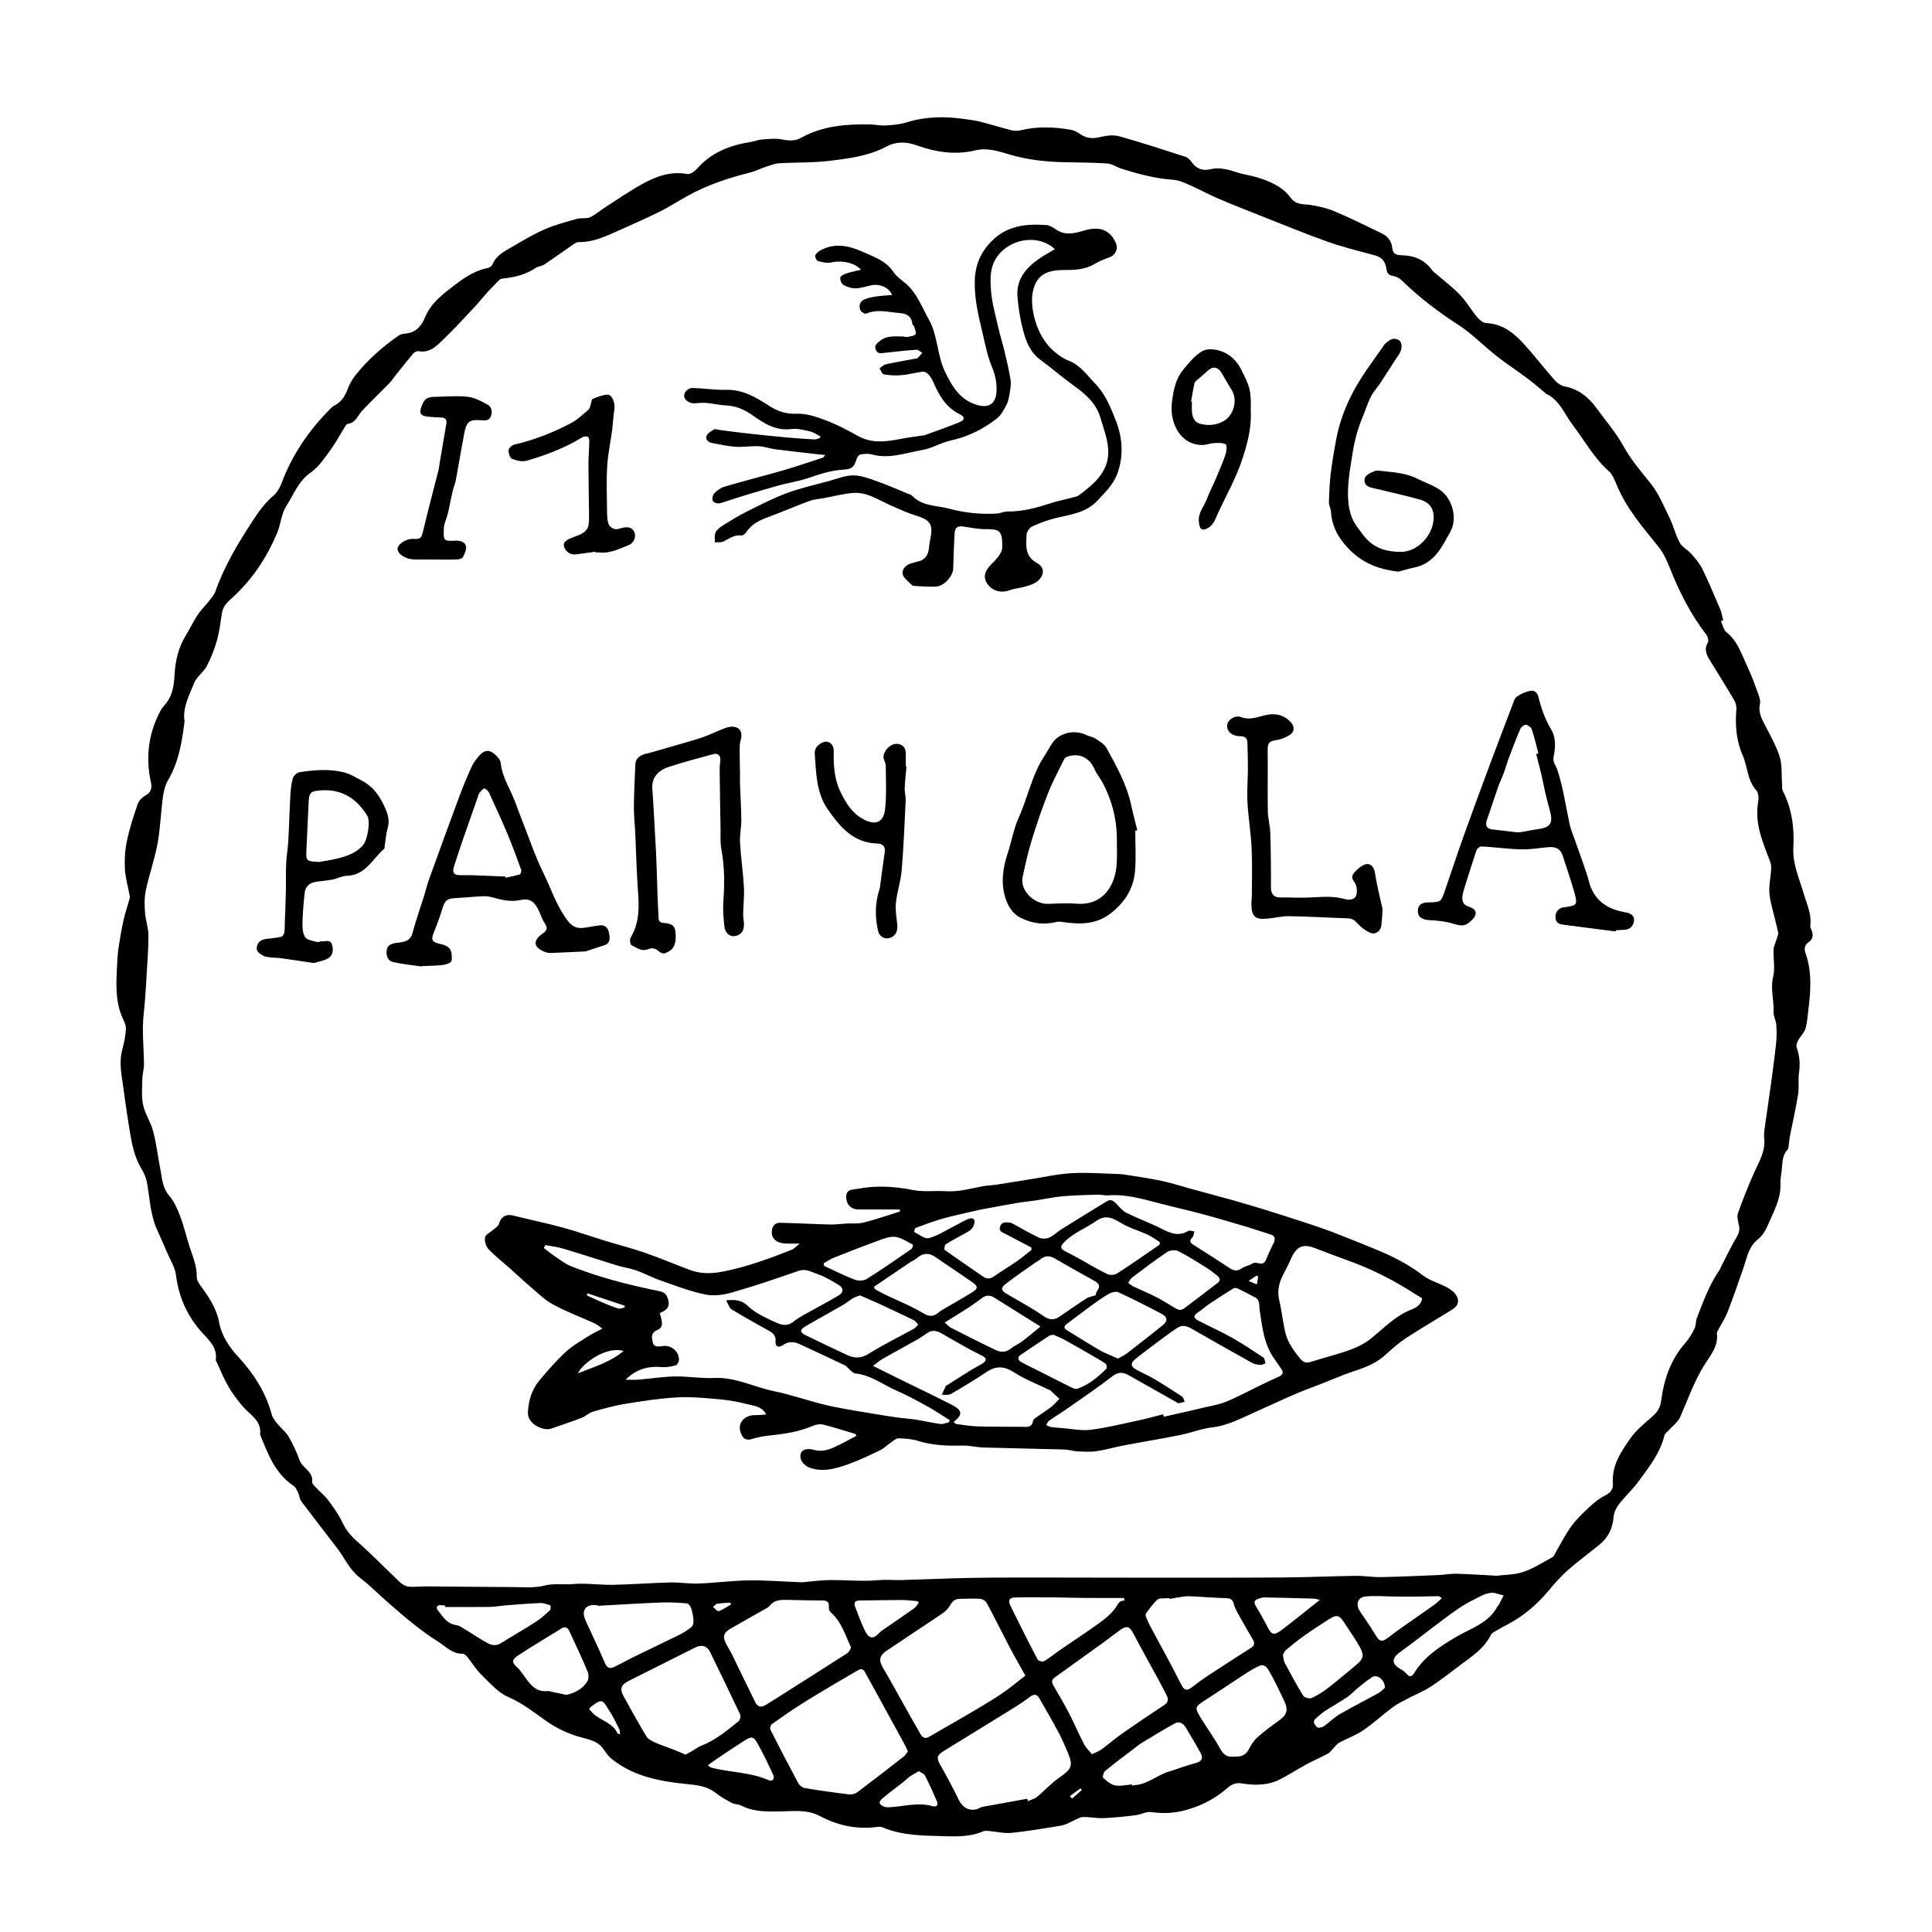 <?xml version="1.0" encoding="UTF-8" standalone="no"?>
<!-- Created with Inkscape (http://www.inkscape.org/) -->

<svg
   version="1.1"
   id="svg2"
   width="188.973"
   height="188.973"
   viewBox="0 0 188.973 188.973"
   sodipodi:docname="Panyola 1796 Egyesület logó.ai"
   xmlns:inkscape="http://www.inkscape.org/namespaces/inkscape"
   xmlns:sodipodi="http://sodipodi.sourceforge.net/DTD/sodipodi-0.dtd"
   xmlns="http://www.w3.org/2000/svg"
   xmlns:svg="http://www.w3.org/2000/svg">
  <defs
     id="defs6">
    <clipPath
       clipPathUnits="userSpaceOnUse"
       id="clipPath16">
      <path
         d="M 0,141.73 H 141.73 V 0 H 0 Z"
         id="path14" />
    </clipPath>
    <clipPath
       clipPathUnits="userSpaceOnUse"
       id="clipPath24">
      <path
         d="M 5.892,138.335 H 136.342 V 2.83 H 5.892 Z"
         id="path22" />
    </clipPath>
  </defs>
  <sodipodi:namedview
     id="namedview4"
     pagecolor="#ffffff"
     bordercolor="#000000"
     borderopacity="0.25"
     inkscape:showpageshadow="2"
     inkscape:pageopacity="0.0"
     inkscape:pagecheckerboard="0"
     inkscape:deskcolor="#d1d1d1" />
  <g
     id="g8"
     inkscape:groupmode="layer"
     inkscape:label="Panyola 1796 Egyesület logó"
     transform="matrix(1.333,0,0,-1.333,0,188.973)">
    <g
       id="g10">
      <g
         id="g12"
         clip-path="url(#clipPath16)">
        <g
           id="g18">
          <g
             id="g20" />
          <g
             id="g84">
            <g
               clip-path="url(#clipPath24)"
               id="g82">
              <g
                 transform="translate(78.509,9.971)"
                 id="g28">
                <path
                   d="M 0,0 C 0.051,-0.062 0.1,-0.123 0.149,-0.185 0.391,0.025 0.631,0.236 0.872,0.447 0.841,0.489 0.808,0.53 0.776,0.571 0.519,0.381 0.26,0.19 0,0 m -24.865,14.064 c -0.019,0.043 -0.039,0.086 -0.058,0.128 -0.324,-0.022 -0.65,-0.026 -0.968,-0.079 -0.11,-0.017 -0.199,-0.157 -0.298,-0.241 0.141,-0.108 0.325,-0.335 0.415,-0.302 0.32,0.117 0.608,0.323 0.909,0.494 M -33.006,4.55 c -0.02,0.137 -0.011,0.26 -0.058,0.354 -0.228,0.45 -0.442,0.912 -0.715,1.334 -0.506,0.783 -0.492,1.005 -1.393,0.296 -0.034,-0.025 -0.051,-0.071 -0.104,-0.151 0.141,-0.148 0.268,-0.32 0.431,-0.445 0.565,-0.434 1.331,-0.617 1.655,-1.349 0.01,-0.024 0.082,-0.019 0.184,-0.039 M 23.113,7.952 C 23.105,8.557 22.534,8.959 22.178,8.733 21.795,8.489 21.446,8.192 21.092,7.906 20.836,7.699 20.615,7.443 20.344,7.262 19.805,6.899 19.235,6.583 18.689,6.229 18.464,6.081 18.268,5.885 18.058,5.713 17.747,5.458 17.974,5.22 18.136,5.057 c 0.072,-0.074 0.361,-0.019 0.491,0.069 0.4,0.273 0.744,0.638 1.161,0.88 0.934,0.543 1.902,1.027 2.847,1.552 0.205,0.115 0.369,0.302 0.478,0.394 m -34.202,-6.12 c -0.256,-0.153 -0.482,-0.273 -0.691,-0.417 -0.151,-0.103 -0.274,-0.245 -0.418,-0.359 -0.519,-0.409 -1.053,-0.798 -1.557,-1.223 -0.309,-0.261 -0.27,-0.442 0.107,-0.605 0.138,-0.059 0.316,-0.049 0.474,-0.04 1.028,0.062 2.049,0.376 3.091,0.075 0.249,-0.074 0.459,0.04 0.329,0.344 -0.275,0.645 -0.568,1.285 -0.887,1.909 -0.069,0.135 -0.278,0.2 -0.448,0.316 m 29.423,12.565 c -0.23,0.055 -0.314,0.09 -0.398,0.092 -1.22,0.034 -2.44,0.071 -3.66,0.091 -0.161,0.003 -0.33,-0.054 -0.483,-0.112 -0.209,-0.079 -0.332,-0.208 -0.189,-0.456 0.29,-0.497 0.584,-0.993 0.843,-1.506 0.347,-0.687 0.501,-0.757 1.116,-0.293 0.902,0.679 1.774,1.394 2.771,2.184 M -26.57,2.262 c 0.131,-0.098 0.173,-0.15 0.224,-0.163 1.402,-0.376 2.894,-0.33 4.25,-0.934 0.26,-0.116 0.454,0.107 0.324,0.389 -0.364,0.787 -0.734,1.576 -1.162,2.331 -0.289,0.509 -0.441,0.512 -0.952,0.186 -0.679,-0.433 -1.347,-0.883 -2.018,-1.33 -0.214,-0.143 -0.417,-0.301 -0.666,-0.479 m 15.484,11.925 c -0.035,0.04 -0.068,0.079 -0.102,0.118 -0.378,0.029 -0.756,0.085 -1.134,0.085 -1.045,-0.001 -2.09,-0.027 -3.136,-0.038 -0.325,-0.003 -0.412,-0.179 -0.308,-0.451 0.235,-0.608 0.453,-1.226 0.745,-1.807 0.288,-0.574 0.614,-0.581 1.044,-0.101 0.07,0.078 0.161,0.139 0.248,0.199 0.766,0.529 1.537,1.049 2.295,1.587 0.142,0.101 0.233,0.271 0.348,0.408 m 38.377,0.336 c -0.124,0.077 -0.185,0.146 -0.244,0.146 -0.642,-0.005 -1.283,-0.025 -1.926,-0.032 -0.437,-0.004 -0.876,0.006 -1.313,0.009 -0.704,0.007 -1.412,0.069 -2.108,0.003 -0.592,-0.057 -0.758,-0.586 -0.424,-1.081 0.42,-0.619 0.843,-1.238 1.231,-1.878 0.173,-0.286 0.374,-0.366 0.634,-0.201 0.343,0.219 0.655,0.489 0.989,0.724 0.861,0.607 1.729,1.203 2.588,1.813 0.193,0.137 0.36,0.311 0.573,0.497 m 3.816,0.397 c -0.573,0.03 -0.995,-0.277 -1.465,-0.502 -0.761,-0.364 -1.431,-0.854 -2.098,-1.348 -1.124,-0.832 -2.216,-1.709 -3.35,-2.528 -0.593,-0.429 -0.598,-0.847 0.054,-1.213 0.156,-0.088 0.314,-0.195 0.428,-0.332 0.233,-0.28 0.4,-0.27 0.592,0.044 0.734,1.204 1.874,1.927 3.052,2.629 1.078,0.643 2.385,0.996 3.038,2.226 0.028,0.053 0.085,0.09 0.113,0.143 0.12,0.227 0.235,0.456 0.35,0.685 -0.238,0.065 -0.475,0.13 -0.714,0.196 m -76.951,-1.043 c -10e-4,0.035 -0.002,0.068 -0.003,0.102 -0.106,0.011 -0.212,0.021 -0.318,0.032 -0.287,0.028 -0.358,-0.202 -0.241,-0.342 0.351,-0.425 0.624,-0.957 1.238,-1.094 0.147,-0.032 0.308,-0.053 0.433,-0.128 0.663,-0.396 1.307,-0.827 1.979,-1.208 0.303,-0.172 0.647,-0.241 0.996,-0.023 0.859,0.536 1.739,1.04 2.591,1.588 0.368,0.237 0.696,0.54 1.019,0.841 0.065,0.061 0.052,0.341 0.018,0.354 -0.242,0.084 -0.501,0.177 -0.751,0.167 -0.835,-0.033 -1.669,-0.103 -2.503,-0.168 -0.394,-0.031 -0.787,-0.109 -1.181,-0.115 -1.092,-0.016 -2.184,-0.006 -3.277,-0.006 m 8.894,-6.45 c 0.603,0.138 1.178,0.414 1.533,0.981 0.115,0.185 0.112,0.528 0.023,0.74 -0.418,0.998 -0.882,1.977 -1.337,2.958 -0.121,0.261 -0.304,0.368 -0.59,0.188 -1.056,-0.66 -2.134,-1.288 -3.173,-1.976 -0.499,-0.33 -0.467,-0.525 -0.021,-0.91 0.101,-0.089 0.18,-0.205 0.263,-0.312 0.519,-0.675 0.912,-1.528 1.998,-1.383 0.027,0.003 0.058,-0.019 0.087,-0.026 0.388,-0.083 0.775,-0.166 1.217,-0.26 M 4.561,0.859 C 4.564,0.828 4.568,0.796 4.573,0.765 4.632,0.779 4.689,0.805 4.749,0.808 5.704,0.859 6.406,1.55 7.28,1.808 7.919,1.996 8.539,2.252 9.184,2.41 9.622,2.518 9.813,2.746 9.596,3.146 9.248,3.784 8.873,4.409 8.499,5.034 8.313,5.346 8.023,5.518 7.684,5.33 6.892,4.893 6.116,4.42 5.343,3.95 5.096,3.801 4.868,3.618 4.639,3.441 3.948,2.915 3.251,2.397 2.583,1.845 2.465,1.747 2.376,1.394 2.437,1.341 2.695,1.11 2.996,0.846 3.317,0.785 3.713,0.711 4.145,0.826 4.561,0.859 m 11.068,9.504 c 0.05,-0.241 0.047,-0.425 0.123,-0.566 0.436,-0.817 0.872,-1.635 1.358,-2.422 0.088,-0.142 0.457,-0.249 0.613,-0.181 0.426,0.187 0.833,0.445 1.204,0.731 0.7,0.54 1.371,1.117 2.052,1.68 0.555,0.46 0.637,0.692 0.291,1.332 -0.333,0.613 -0.751,1.179 -1.126,1.768 -0.372,0.583 -0.56,0.641 -1.135,0.275 -0.618,-0.391 -1.231,-0.793 -1.829,-1.216 -0.458,-0.326 -0.897,-0.681 -1.328,-1.041 -0.114,-0.096 -0.166,-0.265 -0.223,-0.36 M 4.008,14.344 c -0.015,0.065 -0.029,0.131 -0.043,0.195 -0.948,0 -1.896,-0.006 -2.845,0.002 -0.763,0.006 -1.526,0.034 -2.291,0.041 -0.957,0.007 -1.914,0.021 -2.87,-0.007 -0.4,-0.012 -0.514,-0.218 -0.33,-0.596 0.648,-1.327 1.314,-2.646 2.002,-3.955 0.054,-0.102 0.367,-0.184 0.47,-0.124 0.418,0.247 0.795,0.562 1.196,0.837 0.951,0.656 1.922,1.285 2.856,1.963 0.439,0.319 0.881,0.677 1.192,1.111 0.182,0.254 0.247,0.555 0.663,0.533 m -38.65,-0.38 c -10e-4,0.011 -0.002,0.021 -0.003,0.032 -0.076,0.007 -0.152,0.017 -0.228,0.022 -0.641,0.034 -0.955,-0.386 -0.723,-0.986 0.119,-0.308 0.271,-0.604 0.408,-0.906 0.36,-0.792 0.736,-1.578 1.074,-2.379 0.154,-0.366 0.384,-0.409 0.688,-0.262 0.48,0.233 0.945,0.496 1.425,0.732 1.107,0.541 2.224,1.065 3.328,1.613 0.324,0.161 0.639,0.357 0.917,0.588 0.108,0.091 0.145,0.324 0.133,0.486 -0.021,0.299 -0.077,0.602 -0.169,0.886 -0.045,0.142 -0.195,0.341 -0.312,0.351 -0.624,0.053 -1.252,0.091 -1.877,0.067 -1.555,-0.062 -3.108,-0.16 -4.661,-0.244 M 11.942,2.898 c 0.544,-0.022 0.933,0.047 1.171,0.515 0.162,0.318 0.363,0.644 0.624,0.88 0.484,0.438 1.01,0.832 1.543,1.209 0.65,0.458 0.773,0.792 0.432,1.511 C 15.367,7.741 15.021,8.473 14.62,9.171 14.49,9.396 14.277,9.734 13.891,9.553 13.576,9.405 13.269,9.235 12.977,9.045 11.981,8.4 10.999,7.735 10.004,7.092 9.135,6.53 9.119,6.525 9.654,5.654 10.101,4.925 10.612,4.233 11.019,3.483 11.26,3.035 11.556,2.849 11.942,2.898 M 7.316,14.472 c -0.003,0.016 -0.005,0.034 -0.008,0.051 -0.062,0 -0.123,0.006 -0.185,-10e-4 C 6.884,14.495 6.572,14.547 6.422,14.416 6.096,14.134 5.846,13.76 5.582,13.411 5.538,13.355 5.553,13.227 5.584,13.146 5.672,12.921 5.771,12.696 5.885,12.482 6.351,11.61 6.827,10.745 7.293,9.873 7.603,9.293 7.898,8.707 8.2,8.123 8.365,7.806 8.568,7.697 8.892,7.946 c 0.434,0.333 0.877,0.658 1.334,0.957 1.017,0.67 2.047,1.325 3.073,1.983 0.239,0.153 0.277,0.342 0.135,0.585 -0.316,0.539 -0.633,1.077 -0.935,1.624 -0.177,0.319 -0.378,0.64 -0.469,0.988 -0.089,0.34 -0.244,0.433 -0.572,0.442 -0.854,0.028 -1.706,0.092 -2.56,0.137 C 8.731,14.67 8.561,14.673 8.395,14.65 8.034,14.601 7.676,14.532 7.316,14.472 M -28.215,3.046 c 0.152,0.078 0.288,0.142 0.418,0.217 0.25,0.143 0.481,0.332 0.746,0.433 1.045,0.401 1.88,1.116 2.738,1.795 0.107,0.086 0.172,0.373 0.114,0.499 -0.722,1.541 -1.469,3.072 -2.214,4.601 -0.212,0.435 -0.612,0.549 -1.079,0.314 -1.634,-0.817 -3.268,-1.637 -4.902,-2.459 -0.544,-0.273 -0.653,-0.586 -0.367,-1.101 0.546,-0.988 1.088,-1.977 1.671,-2.942 0.125,-0.207 0.396,-0.355 0.631,-0.461 0.456,-0.206 0.936,-0.358 1.402,-0.54 0.281,-0.109 0.555,-0.234 0.842,-0.356 M 1.616,3.074 c 0.303,0.15 0.525,0.223 0.703,0.355 0.528,0.386 1.023,0.82 1.559,1.195 0.999,0.7 2.014,1.381 3.033,2.053 0.291,0.192 0.338,0.414 0.194,0.7 C 6.914,7.758 6.716,8.137 6.512,8.512 5.894,9.65 5.259,10.78 4.657,11.927 4.379,12.457 4.179,12.539 3.677,12.184 3.292,11.91 2.925,11.613 2.543,11.337 1.322,10.455 0.099,9.576 -1.126,8.698 -1.372,8.522 -1.332,8.321 -1.204,8.099 -0.832,7.448 -0.44,6.807 -0.097,6.142 0.303,5.369 0.644,4.568 1.043,3.798 1.179,3.534 1.414,3.323 1.616,3.074 m -19.311,10.697 c 0.051,0.452 -0.091,0.581 -0.432,0.581 -0.872,0.002 -1.743,0.032 -2.615,0.046 -0.476,0.007 -0.946,0.01 -1.286,-0.428 -0.098,-0.126 -0.268,-0.201 -0.414,-0.284 -0.809,-0.463 -1.62,-0.921 -2.433,-1.379 -0.544,-0.307 -0.635,-0.607 -0.339,-1.161 0.141,-0.266 0.305,-0.52 0.437,-0.791 0.569,-1.162 1.121,-2.333 1.7,-3.49 0.168,-0.337 0.457,-0.373 0.775,-0.166 0.281,0.183 0.568,0.357 0.851,0.535 1.701,1.078 3.404,2.149 5.094,3.241 0.144,0.092 0.323,0.379 0.276,0.479 -0.417,0.883 -0.687,1.858 -1.473,2.53 -0.097,0.084 -0.125,0.251 -0.141,0.287 M -3.131,-0.192 c 0.016,-0.059 0.03,-0.119 0.045,-0.178 0.225,0.101 0.482,0.161 0.665,0.311 0.574,0.47 1.078,1.035 1.686,1.451 0.852,0.584 0.988,0.853 0.578,1.806 C -0.368,3.686 -0.57,4.179 -0.82,4.646 -1.28,5.504 -1.765,6.35 -2.254,7.192 -2.426,7.489 -2.652,7.5 -2.935,7.283 -3.318,6.988 -3.724,6.72 -4.136,6.465 -5.831,5.414 -7.534,4.374 -9.232,3.328 -9.792,2.983 -9.807,2.794 -9.479,2.224 c 0.466,-0.814 0.911,-1.643 1.317,-2.488 0.319,-0.665 0.94,-0.93 1.566,-0.592 0.053,0.028 0.111,0.054 0.169,0.065 1.099,0.201 2.198,0.399 3.296,0.599 m -8.757,3.47 c -0.101,0.214 -0.17,0.382 -0.257,0.54 -0.638,1.171 -1.28,2.342 -1.921,3.511 -0.323,0.588 -0.648,1.173 -0.97,1.761 -0.126,0.229 -0.278,0.293 -0.523,0.144 -0.512,-0.311 -1.038,-0.599 -1.553,-0.907 -0.875,-0.522 -1.754,-1.039 -2.615,-1.585 -0.73,-0.464 -1.441,-0.958 -2.145,-1.46 -0.09,-0.065 -0.16,-0.303 -0.112,-0.395 0.668,-1.323 1.35,-2.637 2.053,-3.941 0.088,-0.161 0.302,-0.325 0.479,-0.355 1.082,-0.181 2.169,-0.334 3.259,-0.466 0.189,-0.023 0.436,0.044 0.589,0.158 1.148,0.862 2.282,1.742 3.414,2.625 0.12,0.095 0.199,0.241 0.302,0.37 m 8.617,5.565 c -0.42,0.759 -0.81,1.43 -1.17,2.118 -0.56,1.064 -1.088,2.144 -1.658,3.203 -0.081,0.151 -0.311,0.299 -0.482,0.312 -0.502,0.036 -1.009,0.006 -1.514,-0.001 -0.318,-0.006 -0.52,-0.155 -0.68,-0.446 -0.132,-0.238 -0.343,-0.46 -0.57,-0.614 -1.357,-0.923 -2.735,-1.817 -4.095,-2.736 -0.575,-0.389 -0.599,-0.741 -0.244,-1.33 0.5,-0.829 0.959,-1.685 1.435,-2.529 0.432,-0.765 0.856,-1.535 1.299,-2.293 0.135,-0.23 0.329,-0.344 0.616,-0.175 0.941,0.553 1.896,1.085 2.836,1.639 0.823,0.486 1.652,0.966 2.447,1.496 0.606,0.403 1.162,0.88 1.78,1.356 m 34.576,7.327 c 0.582,0.076 1.312,0.062 1.966,0.282 0.751,0.253 1.438,0.702 2.142,1.086 0.105,0.057 0.154,0.221 0.224,0.337 0.379,0.644 0.711,1.321 1.149,1.921 0.386,0.526 0.868,0.989 1.349,1.435 0.353,0.329 0.746,0.642 1.176,0.854 0.399,0.196 0.559,0.482 0.531,0.864 -0.096,1.309 0.596,2.322 1.282,3.301 0.423,0.604 1.023,1.093 1.587,1.583 0.388,0.335 0.601,0.635 0.676,1.211 0.203,1.532 0.694,2.994 1.759,4.198 0.275,0.312 0.498,0.684 0.682,1.058 0.117,0.238 0.082,0.548 0.18,0.799 0.47,1.204 0.903,2.426 1.652,3.502 0.061,0.086 0.091,0.193 0.14,0.287 0.37,0.717 0.715,1.452 1.129,2.143 0.174,0.292 0.234,0.533 0.16,0.857 -0.067,0.292 -0.159,0.636 -0.068,0.896 0.349,0.991 0.742,1.968 1.167,2.929 0.361,0.819 0.86,1.581 0.754,2.542 -0.032,0.299 0.016,0.611 0.058,0.914 0.142,1.037 0.303,2.071 0.444,3.108 0.135,0.996 0.271,1.994 0.376,2.994 0.046,0.441 0.045,0.891 0.011,1.333 -0.023,0.314 -0.215,0.625 -0.2,0.933 0.041,0.862 -0.247,1.704 -0.03,2.593 0.152,0.621 10e-4,1.312 0.03,1.97 0.011,0.259 0.144,0.511 0.217,0.769 0.048,0.169 0.151,0.354 0.118,0.508 -0.163,0.755 -0.377,1.499 -0.545,2.254 -0.072,0.322 -0.114,0.661 -0.103,0.99 0.016,0.469 0.113,0.934 0.139,1.404 0.013,0.203 -0.027,0.423 -0.101,0.613 -0.538,1.397 -1.133,2.775 -0.852,4.341 0.048,0.265 0.017,0.651 -0.145,0.829 -0.667,0.735 -0.625,1.73 -1,2.573 -0.456,1.028 -0.56,2.206 -0.457,3.369 0.019,0.212 -0.043,0.465 -0.152,0.65 -0.556,0.948 -1.138,1.879 -1.713,2.815 -0.274,0.445 -0.557,0.871 -0.228,1.434 0.075,0.129 -10e-4,0.429 -0.11,0.571 -1.16,1.505 -2.002,3.177 -2.695,4.937 -0.211,0.532 -0.465,1.076 -0.819,1.518 -1.14,1.416 -2.333,2.786 -3.047,4.492 -0.157,0.374 -0.313,0.801 -0.6,1.057 -1.1,0.982 -1.794,2.267 -2.666,3.418 -0.601,0.792 -0.939,1.805 -1.934,2.259 -0.04,0.018 -0.064,0.066 -0.099,0.095 -0.438,0.357 -0.864,0.728 -1.317,1.066 -0.734,0.548 -1.505,1.049 -2.225,1.616 -0.947,0.746 -1.797,1.636 -2.804,2.285 -1.497,0.963 -2.89,2.029 -4.158,3.271 -0.162,0.159 -0.409,0.284 -0.633,0.316 -0.331,0.049 -0.435,0.224 -0.479,0.512 -0.095,0.63 -0.367,0.869 -0.943,1.022 -1.145,0.303 -2.299,0.596 -3.414,0.991 -1.581,0.559 -3.132,1.202 -4.693,1.818 -1.105,0.436 -2.211,0.87 -3.303,1.337 -0.711,0.304 -1.39,0.682 -2.099,0.993 -0.385,0.17 -0.797,0.354 -1.208,0.381 -1.294,0.089 -2.529,0.42 -3.755,0.802 -0.362,0.112 -0.703,0.368 -1.065,0.393 -1.082,0.075 -2.17,0.066 -3.255,0.095 -1.302,0.036 -2.587,0.175 -3.846,0.544 -0.83,0.243 -1.686,0.539 -2.56,0.327 -1.501,-0.363 -2.948,-0.134 -4.349,0.373 -0.773,0.279 -1.525,0.262 -2.174,-0.085 -1.321,-0.708 -2.755,-0.881 -4.182,-1.058 -1.227,-0.151 -2.477,-0.106 -3.715,-0.18 -0.32,-0.019 -0.638,-0.146 -0.948,-0.249 -0.404,-0.134 -0.79,-0.335 -1.201,-0.437 -1.613,-0.4 -3.176,-0.925 -4.63,-1.742 -0.678,-0.38 -1.335,-0.802 -2.031,-1.146 -0.996,-0.493 -2.017,-0.937 -3.032,-1.392 -0.918,-0.411 -1.83,-0.84 -2.878,-0.817 -0.171,0.004 -0.358,-0.157 -0.519,-0.267 -0.673,-0.46 -1.334,-0.939 -2.013,-1.39 -0.171,-0.114 -0.419,-0.113 -0.589,-0.228 -0.729,-0.492 -1.542,-0.703 -2.402,-0.785 -0.086,-0.008 -0.195,-0.022 -0.251,-0.076 -0.309,-0.301 -0.611,-0.609 -0.902,-0.928 -0.329,-0.361 -0.633,-0.748 -0.967,-1.105 -0.737,-0.787 -1.465,-1.586 -2.241,-2.333 -0.507,-0.488 -1.012,-1.054 -1.858,-0.893 -0.117,0.022 -0.304,-0.074 -0.388,-0.174 -0.464,-0.549 -0.908,-1.115 -1.356,-1.676 -0.133,-0.165 -0.245,-0.349 -0.393,-0.5 -0.661,-0.675 -1.345,-1.328 -1.994,-2.015 -0.334,-0.354 -0.473,-0.91 -1.076,-0.971 -0.057,-0.005 -0.118,-0.094 -0.157,-0.156 -0.366,-0.59 -0.693,-1.21 -1.103,-1.769 -0.431,-0.587 -0.856,-1.239 -1.437,-1.641 -0.915,-0.634 -1.258,-1.627 -1.805,-2.479 -0.357,-0.554 -0.391,-1.305 -0.654,-1.933 -0.75,-1.795 -1.797,-3.395 -3.24,-4.721 -0.356,-0.328 -0.734,-0.642 -0.818,-1.173 -0.106,-0.677 -0.185,-1.364 -0.37,-2.021 -0.183,-0.649 -0.433,-1.292 -0.749,-1.886 -0.24,-0.452 -0.746,-0.777 -0.926,-1.239 -0.321,-0.826 -0.775,-1.635 -0.728,-2.572 0.005,-0.091 0.036,-0.184 0.025,-0.271 -0.189,-1.48 -0.422,-2.942 -1.199,-4.266 -0.217,-0.37 -0.33,-0.828 -0.388,-1.26 -0.154,-1.131 -0.184,-2.281 -0.39,-3.4 -0.215,-1.159 -0.614,-2.282 -0.862,-3.437 -0.111,-0.52 -0.098,-1.079 -0.06,-1.615 0.039,-0.57 0.251,-1.132 0.252,-1.698 0.002,-1.067 -0.092,-2.134 -0.151,-3.201 -0.027,-0.504 -0.061,-1.007 -0.099,-1.511 -0.052,-0.684 -0.152,-1.368 -0.157,-2.051 -0.008,-0.885 0.074,-1.771 0.082,-2.657 0.003,-0.376 -0.116,-0.752 -0.123,-1.129 -0.012,-0.636 -0.073,-1.296 0.062,-1.908 0.145,-0.658 0.563,-1.252 0.733,-1.908 0.237,-0.908 0.342,-1.851 0.524,-2.774 0.132,-0.677 0.152,-1.37 0.654,-1.958 0.356,-0.417 0.596,-0.958 0.795,-1.48 0.269,-0.705 0.44,-1.446 0.668,-2.167 0.241,-0.764 0.58,-1.497 0.559,-2.332 -0.006,-0.226 0.173,-0.481 0.321,-0.684 0.581,-0.796 1.134,-1.635 1.311,-2.596 0.196,-1.061 0.765,-1.862 1.446,-2.603 1.123,-1.22 1.98,-2.574 2.42,-4.184 0.067,-0.246 0.243,-0.474 0.408,-0.678 0.266,-0.331 0.625,-0.601 0.836,-0.96 0.322,-0.548 0.586,-1.138 0.807,-1.735 0.216,-0.582 1.004,-0.818 0.915,-1.583 -0.015,-0.123 0.161,-0.284 0.274,-0.406 0.301,-0.32 0.655,-0.598 0.914,-0.948 0.39,-0.526 0.781,-1.069 1.054,-1.66 0.295,-0.637 0.747,-1.08 1.259,-1.533 1.004,-0.891 1.936,-1.863 2.914,-2.786 0.174,-0.164 0.419,-0.324 0.645,-0.348 0.438,-0.046 0.886,0.019 1.331,0.016 2.128,-0.014 4.256,-0.045 6.385,-0.052 0.757,-0.002 1.545,-0.076 2.261,0.109 0.714,0.186 1.404,0.05 2.102,0.113 0.968,0.086 1.955,-0.074 2.933,-0.054 1.407,0.025 2.811,0.138 4.218,0.173 0.687,0.016 1.378,-0.107 2.064,-0.08 1.23,0.047 2.457,0.215 3.687,0.231 1.28,0.017 2.562,-0.09 3.842,-0.138 0.152,-0.005 0.305,0.022 0.456,0.036 0.393,0.036 0.786,0.086 1.179,0.108 1.345,0.074 2.689,-0.118 4.036,0.011 0.561,0.053 1.133,-0.008 1.699,0.007 1.754,0.05 3.507,0.133 5.261,0.162 1.954,0.031 3.911,0.021 5.866,0.021 2.416,0 4.832,-0.012 7.247,-0.011 3.205,0.001 6.408,-0.005 9.611,0.018 1.773,0.013 3.546,0.095 5.32,0.118 0.622,0.009 1.245,-0.102 1.867,-0.091 1.418,0.027 2.836,0.092 4.254,0.153 0.426,0.016 0.852,0.105 1.276,0.095 0.945,-0.025 1.889,-0.092 2.955,-0.149 m 16.467,70.043 c 0.128,-0.274 0.185,-0.64 0.397,-0.806 0.836,-0.654 1.114,-1.629 1.537,-2.515 0.309,-0.646 0.549,-1.326 0.795,-1.999 0.087,-0.237 0.184,-0.52 0.132,-0.749 -0.128,-0.565 0.084,-1.009 0.328,-1.481 0.405,-0.784 0.855,-1.563 1.118,-2.397 0.195,-0.618 0.124,-1.32 0.173,-1.985 0.014,-0.177 -0.013,-0.381 0.062,-0.529 0.672,-1.306 0.847,-2.727 0.769,-4.143 -0.067,-1.218 0.431,-2.242 0.745,-3.34 0.227,-0.787 0.616,-1.546 0.498,-2.409 -0.013,-0.095 0.044,-0.206 0.085,-0.302 0.149,-0.353 0.12,-0.683 -0.208,-0.9 -0.331,-0.22 -0.321,-0.531 -0.223,-0.811 0.505,-1.436 0.364,-2.892 0.182,-4.352 -0.051,-0.407 -0.072,-0.828 -0.201,-1.211 -0.099,-0.295 -0.362,-0.531 -0.516,-0.813 -0.084,-0.156 -0.173,-0.38 -0.122,-0.526 0.213,-0.602 0.272,-1.196 0.178,-1.834 -0.079,-0.527 0.015,-1.08 -0.068,-1.606 -0.162,-1.02 -0.395,-2.028 -0.594,-3.042 C 52.801,48.269 52.785,48.07 52.754,47.875 52.73,47.728 52.748,47.533 52.66,47.442 52.243,47.009 52.298,46.455 52.229,45.933 52.182,45.585 52.124,45.232 52.135,44.884 52.167,43.781 51.617,42.861 51.212,41.9 51.052,41.521 50.816,41.116 50.499,40.87 49.801,40.329 49.687,39.541 49.433,38.796 49.059,37.701 48.676,36.608 48.259,35.529 48.087,35.082 47.813,34.674 47.589,34.245 47.539,34.151 47.459,34.043 47.471,33.95 47.592,33 46.979,32.324 46.54,31.617 45.789,30.41 45.337,29.082 44.77,27.799 44.615,27.45 44.257,27.193 43.992,26.895 43.865,26.751 43.664,26.626 43.623,26.46 43.3,25.157 42.484,24.134 41.72,23.089 41.283,22.494 40.727,21.987 40.273,21.402 40.078,21.15 39.921,20.81 39.895,20.496 39.826,19.668 39.512,18.988 38.875,18.467 38.104,17.834 37.293,17.247 36.545,16.588 36.035,16.14 35.578,15.621 35.141,15.098 34.319,14.116 33.38,13.286 32.253,12.673 31.904,12.482 31.552,12.297 31.208,12.099 31.091,12.03 30.947,11.951 30.893,11.839 30.411,10.848 29.52,10.272 28.683,9.644 27.951,9.094 27.231,8.526 26.466,8.027 25.935,7.681 25.332,7.445 24.769,7.147 24.396,6.951 24.013,6.765 23.678,6.515 22.943,5.965 22.265,5.337 21.509,4.822 20.975,4.459 20.345,4.238 19.771,3.931 19.613,3.847 19.5,3.681 19.368,3.551 19.223,3.406 19.104,3.216 18.933,3.123 18.403,2.833 17.846,2.596 17.314,2.31 16.677,1.964 16.067,1.562 15.422,1.232 14.533,0.778 13.576,0.776 12.617,0.931 12.188,1.001 11.881,0.886 11.545,0.589 10.583,-0.259 9.459,-0.808 8.197,-1.101 7.436,-1.278 6.698,-1.265 5.933,-1.171 5.58,-1.129 5.204,-1.354 4.831,-1.4 4.048,-1.496 3.261,-1.581 2.473,-1.615 1.972,-1.636 1.465,-1.527 0.962,-1.534 0.745,-1.538 0.528,-1.68 0.316,-1.771 0.092,-1.87 -0.119,-2.003 -0.35,-2.082 -0.578,-2.159 -0.821,-2.2 -1.062,-2.236 -2.144,-2.4 -3.225,-2.597 -4.313,-2.699 c -0.523,-0.049 -1.062,0.09 -1.593,0.135 -0.149,0.012 -0.32,0.04 -0.446,-0.016 -0.884,-0.385 -1.827,-0.392 -2.753,-0.364 -1.569,0.046 -3.157,0.022 -4.65,0.653 -0.119,0.051 -0.275,0.045 -0.409,0.027 -1.491,-0.201 -2.894,0.117 -4.2,0.807 -0.882,0.466 -1.786,0.359 -2.712,0.34 -1.03,-0.023 -2.075,-0.073 -3.044,0.424 -0.21,0.107 -0.487,0.086 -0.695,0.196 -0.414,0.218 -0.827,0.452 -1.191,0.74 -0.667,0.528 -1.455,0.572 -2.241,0.655 -1.932,0.203 -3.812,0.569 -5.377,1.832 -0.254,0.206 -0.447,0.496 -0.642,0.766 -0.363,0.502 -0.922,0.638 -1.463,0.778 -0.984,0.255 -1.887,0.663 -2.719,1.251 -0.89,0.629 -1.732,1.302 -2.768,1.749 -0.748,0.323 -1.348,1.029 -1.958,1.622 -0.4,0.388 -0.696,0.884 -1.05,1.322 -0.083,0.101 -0.218,0.233 -0.325,0.229 -0.78,-0.025 -1.261,0.547 -1.84,0.906 -0.615,0.381 -1.2,0.816 -1.769,1.265 -0.645,0.508 -1.263,1.049 -1.882,1.59 -0.677,0.591 -1.31,1.239 -2.022,1.784 -0.606,0.465 -0.969,1.082 -1.358,1.701 -0.184,0.293 -0.404,0.566 -0.615,0.841 -0.794,1.04 -1.597,2.071 -2.38,3.119 -0.111,0.149 -0.111,0.377 -0.195,0.552 -0.096,0.198 -0.184,0.446 -0.351,0.557 -1.369,0.909 -1.894,2.355 -2.465,3.776 0.131,1.038 -0.754,1.437 -1.282,2.068 -0.381,0.456 -0.747,0.936 -1.044,1.449 -0.327,0.562 -0.569,1.174 -0.846,1.763 -0.032,0.07 -0.084,0.146 -0.075,0.213 0.119,0.905 -0.532,1.451 -1.029,2.005 -1.092,1.217 -1.694,2.6 -1.896,4.214 -0.068,0.547 -0.403,1.063 -0.628,1.588 -0.251,0.588 -0.513,1.17 -0.773,1.753 -0.491,1.106 -0.518,2.308 -0.735,3.471 -0.063,0.334 -0.212,0.667 -0.389,0.959 -0.652,1.079 -0.782,2.297 -0.98,3.499 -0.153,0.929 -0.266,1.866 -0.405,2.798 -0.122,0.819 -0.251,1.63 -0.032,2.458 0.133,0.498 0.251,1.013 0.269,1.525 0.011,0.3 -0.171,0.615 -0.294,0.911 -0.508,1.218 -0.412,2.491 -0.356,3.759 0.021,0.467 0.058,0.936 0.128,1.399 0.1,0.66 0.217,1.319 0.365,1.969 0.119,0.525 0.297,1.037 0.442,1.557 0.018,0.066 -0.002,0.146 -0.016,0.219 -0.119,0.641 -0.31,1.279 -0.343,1.925 -0.035,0.679 0.007,1.382 0.147,2.046 0.194,0.919 0.486,1.819 0.792,2.708 0.085,0.248 0.329,0.496 0.565,0.624 0.42,0.228 0.497,0.55 0.408,0.955 -0.409,1.863 -0.185,3.639 0.727,5.318 0.108,0.199 0.286,0.358 0.422,0.543 0.44,0.6 0.543,1.28 0.58,2.014 0.053,1.019 0.272,2.016 0.824,2.911 0.305,0.492 0.55,1.024 0.868,1.507 0.242,0.366 0.567,0.679 0.839,1.028 0.176,0.225 0.381,0.453 0.473,0.716 0.66,1.873 1.674,3.549 2.754,5.201 0.439,0.672 0.892,1.293 1.504,1.817 0.254,0.218 0.455,0.549 0.574,0.868 0.778,2.1 2.008,3.9 3.576,5.482 0.096,0.097 0.199,0.199 0.319,0.259 0.498,0.25 0.767,0.664 0.96,1.173 0.137,0.364 0.329,0.723 0.569,1.027 0.899,1.14 1.979,2.093 3.168,2.92 0.131,0.092 0.312,0.147 0.474,0.157 0.755,0.05 1.195,0.5 1.458,1.147 0.454,1.121 1.372,1.789 2.29,2.485 0.717,0.543 1.449,1.011 2.345,1.187 0.122,0.024 0.282,0.127 0.325,0.233 0.293,0.735 0.969,1.027 1.576,1.384 0.748,0.44 1.5,0.888 2.294,1.23 0.75,0.324 1.551,0.533 2.339,0.755 0.303,0.085 0.668,-0.008 0.948,0.111 0.373,0.158 0.685,0.453 1.032,0.676 0.913,0.586 1.808,1.207 2.754,1.736 1.033,0.577 2.12,0.996 3.365,0.766 0.21,-0.038 0.54,0.193 0.712,0.389 1.046,1.194 2.409,1.722 3.925,1.962 0.287,0.044 0.565,0.164 0.852,0.184 0.497,0.034 1.017,0.1 1.494,-0.002 0.498,-0.106 0.948,-0.109 1.377,0.13 1.571,0.875 3.284,1.004 5.027,0.977 0.394,-0.007 0.789,-0.1 1.18,-0.076 0.51,0.031 1.037,0.074 1.521,0.225 1.391,0.437 2.794,0.453 4.216,0.251 0.393,-0.056 0.792,-0.1 1.176,-0.197 0.781,-0.199 1.551,-0.442 2.332,-0.638 0.211,-0.052 0.459,-0.04 0.673,0.011 1.225,0.293 2.452,0.239 3.676,0.028 0.26,-0.046 0.511,-0.208 0.739,-0.358 0.461,-0.303 0.918,-0.294 1.444,-0.163 0.433,0.107 0.94,0.161 1.359,0.044 1.63,-0.457 3.241,-0.982 4.852,-1.505 0.183,-0.06 0.351,-0.244 0.471,-0.411 0.339,-0.47 0.796,-0.632 1.33,-0.503 0.711,0.172 1.353,-0.024 2.013,-0.238 0.458,-0.149 0.946,-0.204 1.409,-0.343 0.936,-0.283 1.891,-0.693 2.447,-1.454 0.451,-0.615 0.916,-0.496 1.457,-0.577 0.625,-0.093 1.262,-0.24 1.842,-0.486 1.165,-0.492 2.298,-1.059 3.437,-1.61 0.439,-0.213 0.717,-0.565 0.767,-1.071 0.039,-0.391 0.253,-0.521 0.651,-0.528 0.908,-0.013 1.706,-0.303 2.262,-1.086 0.094,-0.133 0.244,-0.229 0.371,-0.339 0.573,-0.498 1.188,-0.955 1.707,-1.504 0.467,-0.493 0.809,-1.104 1.248,-1.629 0.164,-0.197 0.438,-0.414 0.671,-0.424 1.286,-0.059 2.132,-0.831 2.912,-1.712 0.717,-0.811 1.383,-1.668 2.101,-2.48 0.183,-0.205 0.459,-0.401 0.721,-0.451 1.018,-0.193 1.748,-0.777 2.334,-1.585 0.673,-0.923 1.432,-1.799 1.981,-2.791 0.556,-1.001 1.269,-1.842 1.981,-2.719 0.605,-0.746 0.983,-1.686 1.413,-2.564 0.286,-0.588 0.433,-1.246 0.744,-1.817 0.178,-0.325 0.589,-0.515 0.845,-0.808 0.303,-0.347 0.615,-0.71 0.814,-1.119 0.475,-0.975 0.894,-1.977 1.319,-2.975 0.103,-0.246 0.141,-0.52 0.209,-0.782 -0.055,-0.022 -0.11,-0.045 -0.164,-0.067"
                   style="fill:#000000;fill-opacity:1;fill-rule:evenodd;stroke:none"
                   id="path26" />
              </g>
              <g
                 transform="translate(92.322,48.076)"
                 id="g32">
                <path
                   d="m 0,0 c -0.038,0.03 -0.075,0.062 -0.113,0.093 -0.165,-0.11 -0.329,-0.221 -0.592,-0.397 0.268,-0.112 0.41,-0.173 0.61,-0.257 C -0.057,-0.334 -0.028,-0.168 0,0 m -49.218,-1.21 c -0.013,-0.052 -0.026,-0.103 -0.04,-0.156 0.383,-0.173 0.76,-0.355 1.147,-0.518 0.381,-0.161 0.762,-0.325 1.157,-0.443 0.138,-0.042 0.314,0.048 0.474,0.078 -0.002,0.044 -0.004,0.087 -0.007,0.131 -0.91,0.302 -1.821,0.605 -2.731,0.908 m 2.649,-4.236 c -1.286,0.391 -3.033,-0.934 -3.346,-1.635 1.131,0.456 2.333,0.789 3.346,1.635 m 14.695,6.441 c 0.003,-0.062 0.007,-0.126 0.012,-0.189 0.755,-0.347 1.498,-0.726 2.274,-1.022 0.252,-0.096 0.651,-0.077 0.875,0.064 1.109,0.695 2.184,1.444 3.262,2.189 0.081,0.055 0.134,0.314 0.12,0.32 -0.427,0.214 -0.851,0.52 -1.304,0.575 C -27.043,2.98 -27.498,2.79 -27.91,2.641 -28.993,2.248 -30.066,1.828 -31.138,1.402 -31.396,1.3 -31.629,1.133 -31.874,0.995 m 16.856,-5.247 c -0.169,-0.031 -0.239,-0.025 -0.286,-0.056 -0.717,-0.473 -1.435,-0.946 -2.143,-1.432 -0.259,-0.179 -0.161,-0.385 0.054,-0.509 0.37,-0.211 0.756,-0.388 1.136,-0.579 0.856,-0.435 1.709,-0.872 2.569,-1.299 0.125,-0.061 0.299,-0.126 0.416,-0.086 0.852,0.292 1.525,0.861 2.148,1.488 0.049,0.05 -0.005,0.303 -0.083,0.358 -0.323,0.225 -0.672,0.415 -1.015,0.613 -0.645,0.372 -1.289,0.748 -1.942,1.107 -0.3,0.164 -0.621,0.289 -0.854,0.395 m -7.985,0.898 c 0.206,-0.175 0.316,-0.31 0.459,-0.383 1.096,-0.557 2.193,-1.116 3.304,-1.645 0.355,-0.168 0.73,-0.169 1.08,0.111 0.259,0.209 0.58,0.34 0.848,0.541 0.43,0.323 0.839,0.674 1.339,1.08 -1.214,0.76 -2.312,1.444 -3.406,2.133 -0.312,0.197 -0.598,0.172 -0.889,-0.043 -0.315,-0.234 -0.632,-0.468 -0.961,-0.681 -0.559,-0.363 -1.127,-0.708 -1.774,-1.113 m 17.266,0.916 c 0.103,0.037 0.205,0.045 0.273,0.097 0.837,0.631 1.674,1.262 2.501,1.904 0.234,0.181 0.149,0.377 -0.052,0.532 -0.264,0.204 -0.526,0.417 -0.809,0.593 -0.674,0.418 -1.343,0.849 -2.051,1.202 -0.211,0.105 -0.606,0.063 -0.809,-0.073 -0.883,-0.592 -1.729,-1.24 -2.58,-1.88 -0.119,-0.09 -0.184,-0.251 -0.275,-0.379 0.134,-0.093 0.257,-0.206 0.401,-0.276 0.562,-0.267 1.139,-0.5 1.69,-0.785 0.487,-0.251 0.945,-0.558 1.42,-0.833 0.089,-0.052 0.198,-0.069 0.291,-0.102 m -1.505,4.789 c 0.009,0.065 0.017,0.13 0.026,0.195 -0.299,0.184 -0.584,0.401 -0.9,0.547 -0.632,0.293 -1.321,0.482 -1.913,0.836 -0.617,0.368 -1.142,0.67 -1.844,0.175 -0.79,-0.558 -1.734,-0.883 -2.414,-1.62 -0.261,-0.283 -0.204,-0.432 0.1,-0.59 0.406,-0.21 0.806,-0.429 1.207,-0.65 0.637,-0.352 1.261,-0.736 1.918,-1.047 0.194,-0.092 0.539,-0.064 0.719,0.054 1.049,0.676 2.071,1.395 3.101,2.1 m -4.679,-3.704 c 0.018,0.062 0.025,0.216 0.102,0.319 0.298,0.397 0.091,0.578 -0.259,0.769 -0.976,0.535 -1.938,1.094 -2.905,1.641 -0.362,0.204 -0.698,0.161 -1.016,-0.102 -0.104,-0.086 -0.229,-0.144 -0.338,-0.222 -0.728,-0.518 -1.475,-1.013 -2.177,-1.564 -0.407,-0.318 -0.359,-0.489 0.088,-0.754 0.888,-0.526 1.809,-1.007 2.651,-1.599 0.445,-0.314 0.786,-0.334 1.196,-0.056 0.656,0.443 1.304,0.902 1.969,1.331 0.174,0.113 0.405,0.144 0.689,0.237 m -16.266,0.626 c 0.017,-0.055 0.034,-0.11 0.051,-0.166 0.238,-0.13 0.471,-0.271 0.716,-0.389 0.946,-0.456 1.936,-0.843 2.831,-1.384 0.512,-0.309 0.83,-0.239 1.207,0.104 0.045,0.041 0.096,0.076 0.149,0.106 0.758,0.443 1.525,0.875 2.273,1.335 0.394,0.242 0.406,0.424 0.033,0.687 -0.894,0.634 -1.818,1.229 -2.715,1.86 -0.516,0.363 -0.973,0.333 -1.437,-0.081 -0.133,-0.119 -0.316,-0.181 -0.467,-0.283 -0.882,-0.594 -1.761,-1.192 -2.641,-1.789 m 17.899,-5.271 c 0.216,0.123 0.455,0.226 0.655,0.38 0.882,0.679 1.755,1.369 2.627,2.06 0.367,0.291 0.37,0.599 -0.053,0.826 -1.046,0.558 -2.108,1.092 -3.183,1.592 -0.179,0.083 -0.491,0.016 -0.681,-0.09 -0.456,-0.255 -0.884,-0.564 -1.306,-0.871 -0.603,-0.436 -1.189,-0.896 -1.788,-1.337 -0.263,-0.192 -0.27,-0.332 0.021,-0.505 0.785,-0.47 1.551,-0.973 2.344,-1.428 0.418,-0.24 0.878,-0.406 1.364,-0.627 m -18.941,4.636 c -0.191,-0.077 -0.354,-0.118 -0.49,-0.2 -0.26,-0.16 -0.496,-0.359 -0.759,-0.511 -0.908,-0.524 -1.83,-1.025 -2.734,-1.554 -0.435,-0.256 -0.431,-0.444 0.012,-0.663 1.006,-0.494 2.02,-0.971 3.035,-1.447 0.54,-0.254 1.022,-0.261 1.584,0.091 1.061,0.667 2.196,1.216 3.294,1.824 0.134,0.074 0.233,0.21 0.348,0.316 -0.116,0.113 -0.212,0.267 -0.351,0.335 -0.862,0.421 -1.731,0.827 -2.603,1.229 -0.44,0.203 -0.888,0.385 -1.336,0.58 m 6.886,-9.284 c 0.083,-0.071 0.132,-0.151 0.189,-0.157 0.53,-0.067 1.06,-0.157 1.592,-0.173 1.068,-0.032 2.136,-0.02 3.205,-0.029 0.363,-0.004 0.755,-0.095 0.84,0.45 0.017,0.107 0.181,0.201 0.292,0.281 0.347,0.248 0.712,0.472 1.047,0.735 0.217,0.169 0.396,0.39 0.591,0.587 -0.226,0.211 -0.451,0.423 -0.678,0.634 -0.009,0.008 -0.029,0.006 -0.042,0.013 -0.873,0.422 -1.793,0.769 -2.601,1.29 -0.738,0.477 -1.338,0.499 -2.05,0.016 -0.844,-0.572 -1.723,-1.097 -2.606,-1.606 -0.171,-0.099 -0.437,-0.037 -0.659,-0.049 0.101,0.216 0.199,0.434 0.306,0.647 0.018,0.035 0.077,0.048 0.116,0.072 0.589,0.373 1.175,0.749 1.768,1.116 0.273,0.169 0.566,0.303 0.836,0.479 0.248,0.161 0.291,0.361 -0.006,0.523 -0.332,0.181 -0.68,0.335 -1.011,0.518 -0.68,0.376 -1.354,0.76 -2.026,1.15 -0.343,0.199 -0.679,0.27 -1.033,0.029 -0.252,-0.171 -0.502,-0.349 -0.768,-0.499 -0.834,-0.471 -1.68,-0.923 -2.513,-1.398 -0.225,-0.128 -0.422,-0.306 -0.707,-0.518 0.584,-0.292 1.057,-0.53 1.532,-0.765 1.388,-0.681 2.785,-1.347 4.164,-2.047 0.871,-0.44 0.921,-0.745 0.222,-1.299 m 34.375,9.071 c -0.201,0.12 -0.358,0.21 -0.511,0.308 C 10.089,-0.339 8.583,0.445 6.985,1.05 6.076,1.394 5.156,1.712 4.254,2.075 3.298,2.461 2.804,2.257 2.384,1.274 2.206,0.856 1.982,0.457 1.781,0.048 1.494,-0.533 1.389,-1.135 1.557,-1.774 1.618,-2.008 1.654,-2.248 1.698,-2.485 1.799,-3.036 1.869,-3.596 2.005,-4.137 2.187,-4.861 2.63,-5.447 3.095,-6.02 3.327,-6.306 3.566,-6.34 3.9,-6.232 c 0.709,0.229 1.432,0.416 2.144,0.637 0.799,0.249 1.576,0.536 2.244,1.075 0.954,0.771 1.804,1.684 2.996,2.134 0.333,0.126 0.688,0.357 0.748,0.811 m -28.666,3.547 c -0.004,0.061 -0.008,0.122 -0.012,0.183 -0.628,0.327 -1.261,0.651 -1.885,0.987 -0.214,0.114 -0.527,0.184 -0.411,0.545 0.112,0.348 0.416,0.319 0.688,0.296 0.127,-0.011 0.253,-0.087 0.371,-0.15 0.605,-0.325 1.195,-0.682 1.817,-0.966 0.206,-0.095 0.527,-0.079 0.74,0.014 0.314,0.139 0.568,0.407 0.865,0.593 1.12,0.7 2.243,1.395 3.374,2.079 0.293,0.176 0.504,0.001 0.708,-0.22 0.22,-0.238 0.444,-0.509 0.725,-0.646 0.874,-0.428 1.794,-0.764 2.66,-1.207 0.625,-0.318 1.2,-0.506 1.857,-0.117 0.109,0.065 0.304,-0.017 0.458,-0.032 C -4.724,3.185 -4.727,2.997 -4.821,2.899 -5.063,2.651 -5.021,2.516 -4.738,2.34 -3.834,1.776 -2.943,1.19 -2.05,0.611 c 0.288,-0.186 0.545,-0.199 0.845,0.011 0.228,0.159 0.542,0.194 0.773,0.35 C -0.12,1.181 0.353,0.704 0.567,1.24 0.708,1.593 0.875,1.935 1.033,2.281 1.07,2.364 1.128,2.439 1.158,2.525 1.252,2.787 1.244,3.004 0.919,3.104 0.338,3.283 -0.235,3.486 -0.818,3.659 c -1.094,0.324 -2.188,0.651 -3.29,0.946 -1.068,0.288 -2.149,0.526 -3.219,0.807 -1.211,0.318 -2.414,0.663 -3.69,0.564 -0.241,-0.019 -0.488,0.059 -0.73,0.052 -0.865,-0.026 -1.732,-0.041 -2.592,-0.116 -0.665,-0.059 -1.321,-0.207 -1.982,-0.307 -0.453,-0.068 -0.911,-0.107 -1.364,-0.184 -0.865,-0.148 -1.727,-0.313 -2.591,-0.473 -0.191,-0.035 -0.381,-0.078 -0.571,-0.123 -0.767,-0.18 -1.541,-0.339 -2.299,-0.554 -0.671,-0.19 -1.328,-0.437 -1.982,-0.681 -0.071,-0.027 -0.129,-0.291 -0.119,-0.296 0.359,-0.177 0.782,-0.536 1.083,-0.455 0.659,0.177 1.258,0.577 1.879,0.888 0.365,0.183 0.711,0.419 1.094,0.541 0.306,0.098 0.444,-0.088 0.346,-0.425 -0.121,-0.421 -0.49,-0.549 -0.81,-0.735 -0.422,-0.244 -0.864,-0.457 -1.271,-0.721 -0.085,-0.055 -0.127,-0.373 -0.074,-0.411 0.926,-0.666 1.87,-1.307 2.81,-1.955 0.271,-0.188 0.518,-0.19 0.8,0.007 0.544,0.382 1.119,0.722 1.663,1.101 0.378,0.262 0.73,0.56 1.093,0.843 m 9.666,-12.058 0.041,-0.182 c 0.633,0.142 1.264,0.283 1.896,0.427 0.296,0.068 0.592,0.137 0.887,0.209 0.589,0.146 1.204,0.23 1.76,0.454 0.844,0.342 1.646,0.783 2.468,1.18 0.479,0.23 0.96,0.462 1.445,0.68 0.269,0.12 0.35,0.283 0.181,0.536 -0.174,0.261 -0.35,0.521 -0.533,0.777 -0.773,1.076 -0.876,2.351 -1.072,3.599 -0.048,0.316 0.046,0.696 -0.326,0.892 -0.414,0.219 -0.829,0.438 -1.251,0.64 -0.094,0.046 -0.251,0.078 -0.327,0.031 -0.593,-0.361 -1.178,-0.738 -1.755,-1.125 -0.291,-0.195 -0.55,-0.437 -0.842,-0.628 -0.362,-0.236 -0.379,-0.418 0.006,-0.619 0.81,-0.423 1.649,-0.793 2.444,-1.24 0.796,-0.448 1.559,-0.956 2.321,-1.462 C 0.479,-5.986 0.486,-6.2 0.539,-6.348 0.417,-6.389 0.294,-6.471 0.176,-6.463 c -0.206,0.015 -0.432,0.04 -0.608,0.138 -1.505,0.838 -3.004,1.689 -4.501,2.545 -0.332,0.188 -0.656,0.256 -0.992,0.038 -0.266,-0.172 -0.529,-0.354 -0.784,-0.544 -0.769,-0.575 -1.546,-1.139 -2.293,-1.74 -0.398,-0.321 -0.356,-0.564 0.082,-0.8 0.431,-0.231 0.881,-0.426 1.3,-0.675 0.69,-0.41 1.368,-0.843 2.037,-1.288 0.102,-0.067 0.127,-0.247 0.187,-0.376 -0.148,-0.038 -0.296,-0.098 -0.447,-0.108 -0.078,-0.004 -0.162,0.076 -0.242,0.121 -1.14,0.644 -2.276,1.293 -3.42,1.931 -0.391,0.218 -0.738,0.271 -1.164,-0.056 -1.072,-0.828 -2.196,-1.591 -3.307,-2.37 -0.446,-0.313 -0.917,-0.594 -1.364,-0.908 -0.098,-0.068 -0.144,-0.21 -0.215,-0.317 0.114,-0.051 0.223,-0.129 0.341,-0.148 0.257,-0.041 0.518,-0.055 0.776,-0.075 0.716,-0.052 1.446,-0.217 2.145,-0.13 1.199,0.15 2.382,0.448 3.567,0.701 0.59,0.126 1.172,0.291 1.758,0.438 M -52.307,2.33 c -0.036,-0.071 -0.073,-0.143 -0.11,-0.216 0.25,-0.19 0.489,-0.393 0.749,-0.567 0.414,-0.276 0.814,-0.603 1.27,-0.78 0.97,-0.377 1.961,-0.71 2.964,-0.99 1.159,-0.323 2.332,-0.595 3.511,-0.833 0.418,-0.084 0.548,-0.309 0.638,-0.655 0.143,-0.553 -0.209,-0.792 -0.628,-0.948 0.255,-0.802 0.232,-1.069 -0.202,-1.258 -0.466,-0.203 -0.386,-0.567 -0.311,-0.891 0.089,-0.377 0.441,-0.317 0.729,-0.272 0.62,0.096 1.212,-0.388 1.195,-1.023 -0.004,-0.137 -0.121,-0.362 -0.227,-0.39 -0.328,-0.088 -0.682,-0.161 -1.017,-0.131 -1.043,0.093 -1.938,-0.178 -2.671,-0.927 0.31,0 0.622,-0.021 0.93,0.004 0.896,0.073 1.79,0.22 2.687,0.236 0.959,0.017 1.924,-0.157 2.88,-0.112 1.565,0.074 2.927,-0.667 4.396,-0.969 1.335,-0.274 2.627,-0.752 3.958,-1.05 1.317,-0.296 2.659,-0.485 3.991,-0.713 0.452,-0.077 0.907,-0.14 1.361,-0.199 0.358,-0.046 0.72,-0.063 1.075,-0.122 0.612,-0.099 1.218,-0.242 1.831,-0.323 0.201,-0.026 0.419,0.084 0.629,0.132 0.011,0.053 0.021,0.105 0.032,0.159 -0.536,0.333 -1.06,0.69 -1.611,0.994 -0.746,0.412 -1.497,0.823 -2.277,1.163 -0.999,0.439 -1.888,1.143 -3.027,1.26 -0.168,0.019 -0.321,0.214 -0.473,0.336 -0.094,0.075 -0.16,0.198 -0.264,0.248 -1.115,0.529 -2.234,1.05 -3.353,1.57 -0.416,0.194 -0.809,0.209 -1.215,-0.07 -0.342,-0.235 -0.582,-0.108 -0.547,0.294 0.035,0.403 -0.182,0.58 -0.475,0.746 -0.919,0.519 -1.844,1.027 -2.744,1.575 -0.173,0.106 -0.243,0.382 -0.41,0.663 0.693,0.074 1.168,0.007 1.58,-0.395 0.249,-0.242 0.544,-0.448 0.846,-0.619 0.434,-0.245 0.886,-0.463 1.345,-0.657 0.406,-0.173 0.79,-0.206 1.193,0.122 0.408,0.331 0.897,0.563 1.358,0.825 0.645,0.367 1.306,0.703 1.94,1.088 0.386,0.234 0.373,0.553 -0.02,0.782 -0.484,0.282 -0.969,0.595 -1.494,0.769 -0.45,0.148 -0.88,0.443 -1.434,0.25 -1.62,-0.564 -3.245,-1.119 -4.893,-1.59 -0.623,-0.179 -1.345,-0.273 -1.966,-0.141 -1.108,0.233 -2.181,0.648 -3.256,1.023 -0.612,0.213 -1.189,0.526 -1.8,0.744 -0.457,0.162 -0.948,0.223 -1.414,0.366 -1.31,0.402 -2.611,0.835 -3.924,1.228 -0.429,0.129 -0.882,0.179 -1.325,0.264 m 22.775,-13.869 c -0.792,0.235 -1.577,0.493 -2.378,0.693 -0.235,0.059 -0.535,0.011 -0.763,-0.088 -0.997,-0.429 -2.046,-0.593 -3.114,-0.702 -0.467,-0.047 -0.939,-0.133 -1.385,-0.273 -0.314,-0.099 -0.555,0.002 -0.678,0.21 -0.133,0.226 -0.232,0.556 -0.171,0.797 0.129,0.512 0.588,0.762 1.122,0.753 0.251,-0.004 0.503,0.029 0.793,0.047 -0.31,0.616 -0.889,0.625 -1.362,0.752 -0.687,0.185 -1.399,0.302 -2.108,0.366 -1.017,0.091 -2.045,0.192 -3.06,0.136 -1.258,-0.069 -2.512,-0.262 -3.757,-0.465 -0.819,-0.133 -1.626,-0.355 -2.425,-0.584 -0.294,-0.085 -0.536,-0.342 -0.827,-0.454 -0.736,-0.282 -1.487,-0.523 -2.23,-0.787 -0.581,-0.206 -1.758,0.346 -1.71,1.198 0.05,0.876 0.285,1.665 0.838,2.328 0.605,0.725 1.228,1.444 1.919,2.085 0.498,0.463 1.113,0.802 1.689,1.176 0.29,0.189 0.609,0.33 1.016,0.546 -0.214,0.154 -0.351,0.288 -0.515,0.364 -1.041,0.473 -2.119,0.878 -3.121,1.421 -0.621,0.337 -1.14,0.869 -1.688,1.333 -0.492,0.416 -0.959,0.863 -1.442,1.291 -0.531,0.473 -1.1,0.912 -1.587,1.427 -0.189,0.202 -0.31,0.601 -0.253,0.864 0.049,0.223 0.403,0.377 0.616,0.569 0.143,0.128 0.349,0.247 0.397,0.408 0.162,0.552 0.522,0.759 1.083,0.617 1.193,-0.302 2.4,-0.547 3.586,-0.869 1.051,-0.286 2.079,-0.653 3.12,-0.974 0.973,-0.298 1.964,-0.547 2.925,-0.88 1.12,-0.389 2.212,-0.857 3.324,-1.27 0.824,-0.306 1.646,-0.267 2.516,-0.09 1.709,0.35 3.33,0.938 4.936,1.582 0.181,0.074 0.323,0.243 0.587,0.45 -0.409,0 -0.718,-0.011 -1.027,0.002 -0.692,0.032 -1.069,0.373 -1.021,0.916 0.033,0.368 0.234,0.619 0.61,0.609 1.224,-0.029 2.447,-0.096 3.671,-0.127 0.39,-0.01 0.783,0.05 1.175,0.071 0.43,0.024 0.88,-0.031 1.29,0.073 0.899,0.23 1.778,0.537 2.666,0.812 -0.013,0.048 -0.025,0.097 -0.038,0.145 -1.005,0 -2.011,-0.004 -3.016,0.002 -0.573,0.004 -0.918,0.402 -0.898,0.958 0.021,0.566 0.516,0.494 0.808,0.551 1.374,0.272 2.743,0.187 4.125,-0.087 0.77,-0.151 1.59,-0.028 2.384,-0.082 0.915,-0.062 1.777,0.189 2.655,0.357 0.357,0.068 0.725,0.074 1.085,0.128 0.795,0.121 1.587,0.256 2.381,0.38 1.041,0.164 2.079,0.4 3.126,0.459 1.155,0.065 2.318,-0.034 3.478,-0.064 C -10.032,7.536 -9.88,7.517 -9.729,7.492 -8.86,7.35 -7.986,7.229 -7.124,7.049 -6.413,6.898 -5.719,6.674 -5.017,6.482 L -1.68,5.571 C -1.592,5.547 -1.505,5.518 -1.418,5.492 -0.811,5.312 -0.201,5.141 0.404,4.952 1.438,4.628 2.474,4.301 3.504,3.962 4.191,3.736 4.879,3.504 5.555,3.244 6.574,2.852 7.586,2.439 8.597,2.027 c 1.239,-0.506 2.421,-1.1 3.494,-1.925 0.493,-0.381 1.145,-0.551 1.71,-0.848 0.248,-0.131 0.504,-0.302 0.67,-0.521 0.327,-0.43 0.231,-0.848 -0.223,-1.129 C 13.122,-3.097 11.974,-3.762 10.865,-4.487 10.321,-4.845 9.822,-5.281 9.343,-5.723 8.695,-6.316 7.929,-6.629 7.106,-6.897 6.066,-7.236 5.07,-7.704 4.042,-8.079 2.59,-8.607 1.207,-9.292 -0.203,-9.915 c -1.023,-0.452 -2.008,-1.001 -3.166,-1.132 -0.808,-0.091 -1.587,-0.41 -2.39,-0.57 -1.366,-0.274 -2.743,-0.496 -4.111,-0.756 -0.672,-0.127 -1.33,-0.327 -2.005,-0.424 -0.465,-0.067 -0.947,-0.031 -1.421,-0.009 -0.301,0.015 -0.597,0.124 -0.896,0.133 -1.989,0.057 -3.978,0.089 -5.966,0.149 -0.518,0.015 -1.032,0.154 -1.547,0.141 -1.1,-0.027 -2.179,0.007 -3.245,0.341 -0.457,0.142 -0.958,0.183 -1.441,0.189 -0.193,0.003 -0.398,-0.198 -0.585,-0.325 -0.268,-0.179 -0.503,-0.424 -0.789,-0.56 -0.766,-0.367 -1.537,-0.737 -2.336,-1.021 -0.903,-0.323 -1.847,-0.588 -2.804,-0.25 -0.262,0.092 -0.571,0.359 -0.646,0.609 -0.178,0.591 0.244,0.896 0.978,0.698 0.524,-0.142 0.988,-0.016 1.439,0.186 0.56,0.251 1.096,0.558 1.642,0.84 -0.013,0.046 -0.027,0.091 -0.04,0.137"
                   style="fill:#000000;fill-opacity:1;fill-rule:evenodd;stroke:none"
                   id="path30" />
              </g>
              <g
                 transform="translate(77.405,123.484)"
                 id="g36">
                <path
                   d="m 0,0 c -1.048,0.976 -2.736,0.849 -3.788,-0.061 -0.99,-0.856 -0.982,-1.904 -0.9,-2.975 0.068,-0.903 0.328,-1.794 0.527,-2.684 0.132,-0.588 0.32,-1.163 0.459,-1.75 0.167,-0.698 0.33,-1.399 0.448,-2.107 0.048,-0.29 -10e-4,-0.603 -0.048,-0.9 -0.05,-0.314 -0.099,-0.646 -0.24,-0.924 -0.188,-0.37 -0.398,-0.779 -0.714,-1.025 -1.005,-0.785 -2.127,-1.343 -3.396,-1.618 -0.709,-0.155 -1.366,-0.575 -2.077,-0.695 -1.217,-0.205 -2.42,-0.683 -3.697,-0.326 -0.256,0.071 -0.552,0.043 -0.821,0.006 -0.106,-0.014 -0.242,-0.16 -0.277,-0.274 -0.205,-0.656 -0.35,-0.812 -1.003,-0.849 -0.884,-0.049 -1.703,-0.314 -2.532,-0.602 -0.745,-0.259 -1.542,-0.366 -2.303,-0.583 -1.359,-0.388 -2.719,-0.782 -4.056,-1.236 -0.315,-0.106 -0.536,-0.055 -0.679,0.132 -0.08,0.104 -0.01,0.433 0.104,0.552 0.206,0.212 0.475,0.41 0.754,0.492 1.445,0.423 2.905,0.792 4.351,1.21 0.96,0.278 1.906,0.604 2.856,0.914 0.046,0.015 0.077,0.08 0.182,0.196 -0.277,0.028 -0.479,0.047 -0.681,0.07 -0.986,0.113 -1.973,0.219 -2.958,0.347 -0.422,0.055 -0.834,0.208 -1.256,0.228 -0.559,0.027 -1.126,-0.078 -1.684,-0.04 -0.587,0.04 -1.17,0.167 -1.749,0.283 -0.262,0.052 -0.49,0.256 -0.376,0.524 0.085,0.198 0.334,0.346 0.54,0.462 0.097,0.055 0.266,-0.017 0.401,-0.034 0.621,-0.079 1.241,-0.168 1.863,-0.236 0.998,-0.111 1.996,-0.215 2.995,-0.308 0.699,-0.065 1.401,-0.113 2.102,-0.152 0.136,-0.007 0.277,0.064 0.415,0.098 0.008,0.043 0.016,0.086 0.024,0.129 -0.25,0.124 -0.489,0.298 -0.753,0.36 -0.444,0.102 -0.917,0.229 -1.356,0.174 -1.163,-0.147 -2.025,0.414 -2.898,1.035 -0.576,0.409 -1.217,0.674 -1.949,0.702 -0.455,0.017 -0.904,0.135 -1.358,0.174 -0.293,0.026 -0.593,0.009 -0.887,-0.02 -0.351,-0.035 -0.73,0.19 -0.783,0.496 -0.051,0.294 0.261,0.641 0.642,0.627 0.81,-0.026 1.619,-0.155 2.426,-0.136 1.225,0.029 2.193,-0.544 3.157,-1.17 0.619,-0.402 1.243,-0.62 2.038,-0.585 0.713,0.033 1.469,-0.238 2.159,-0.499 0.795,-0.299 1.559,-0.698 2.301,-1.119 1.065,-0.604 2.152,-0.424 3.259,-0.211 0.488,0.095 0.983,0.154 1.475,0.229 0.046,0.007 0.096,-0.006 0.137,0.01 0.871,0.318 1.749,0.619 2.606,0.97 0.392,0.16 0.411,0.386 0.037,0.57 -1.023,0.504 -1.541,1.389 -1.959,2.378 -0.087,0.207 -0.221,0.405 -0.372,0.572 -0.092,0.102 -0.268,0.204 -0.391,0.189 -0.528,-0.066 -1.047,-0.211 -1.575,-0.258 -0.429,-0.038 -0.872,-0.013 -1.296,0.059 -0.128,0.022 -0.213,0.291 -0.318,0.447 0.16,0.102 0.308,0.257 0.482,0.295 0.7,0.154 1.407,0.271 2.111,0.404 0.075,0.014 0.17,0.016 0.218,0.062 0.122,0.114 0.221,0.251 0.33,0.378 -0.144,0.078 -0.293,0.23 -0.431,0.221 -0.795,-0.055 -1.588,-0.144 -2.381,-0.234 -0.256,-0.029 -0.478,-0.071 -0.603,0.247 -0.123,0.313 0.071,0.427 0.263,0.597 0.504,0.445 1.106,0.366 1.696,0.365 0.123,0 0.25,-0.058 0.365,-0.036 0.212,0.041 0.491,0.064 0.598,0.204 0.08,0.106 -0.06,0.385 -0.115,0.584 -0.014,0.052 -0.109,0.088 -0.114,0.136 -0.091,0.905 -0.824,0.796 -1.412,0.879 -0.665,0.094 -1.334,0.188 -1.994,-0.093 -0.09,-0.038 -0.35,0.121 -0.408,0.246 -0.143,0.313 -0.052,0.637 0.263,0.785 0.281,0.133 0.608,0.182 0.919,0.231 0.369,0.056 0.744,0.073 1.139,0.108 -0.216,0.548 -0.914,0.843 -1.526,0.711 -0.388,-0.084 -0.777,-0.218 -1.168,-0.225 -0.296,-0.006 -0.622,0.107 -0.883,0.257 -0.14,0.08 -0.253,0.364 -0.224,0.528 0.023,0.128 0.272,0.251 0.443,0.308 0.33,0.111 0.676,0.173 1.081,0.271 -0.485,0.549 -1.512,0.709 -2.181,0.537 -0.302,-0.078 -0.665,0.02 -0.983,0.103 -0.101,0.027 -0.228,0.289 -0.196,0.401 0.042,0.147 0.211,0.286 0.359,0.37 1.019,0.583 2.105,0.36 3.04,-0.06 0.829,-0.371 1.778,-0.666 2.346,-1.525 0.228,-0.345 0.615,-0.588 0.936,-0.872 0.791,-0.702 1.131,-1.679 1.635,-2.567 0.691,-1.219 0.612,-2.643 1.202,-3.866 0.508,-1.054 1.084,-2.055 2.325,-2.432 0.889,-0.27 1.412,0.071 1.458,0.995 0.032,0.65 -0.105,1.243 -0.362,1.855 -0.307,0.734 -0.456,1.537 -0.641,2.318 -0.304,1.29 -0.629,2.571 -0.595,3.92 0.029,1.181 0.434,2.135 1.286,2.969 1.135,1.112 2.511,1.233 3.96,1.136 C -0.404,1.754 -0.16,1.616 0.032,1.475 0.718,0.974 1.44,1.149 2.139,1.363 3.257,1.705 4.041,1.426 4.471,0.458 4.667,0.012 4.444,-0.442 3.989,-0.605 3.621,-0.736 3.251,-0.885 2.916,-1.085 2.21,-1.51 1.432,-1.535 0.653,-1.532 c -1.306,0.007 -2.036,-0.425 -2.27,-1.587 -0.133,-0.657 -0.029,-1.414 0.157,-2.072 0.303,-1.07 0.887,-2.009 1.843,-2.653 0.201,-0.135 0.418,-0.258 0.643,-0.346 0.847,-0.33 1.328,-1.057 1.926,-1.675 0.763,-0.787 1.145,-1.761 1.525,-2.728 0.505,-1.286 0.576,-2.654 0.08,-3.949 -0.277,-0.722 -0.864,-1.298 -1.41,-1.887 -0.863,-0.931 -1.986,-1.038 -3.09,-1.305 -0.588,-0.143 -1.166,-0.357 -1.715,-0.612 -0.196,-0.091 -0.406,-0.392 -0.417,-0.607 -0.037,-0.777 -0.151,-1.586 0.754,-2.073 0.588,-0.318 0.577,-0.928 0.004,-1.374 -0.251,-0.196 -0.601,-0.281 -0.918,-0.375 -0.345,-0.103 -0.72,-0.118 -1.053,-0.244 -0.686,-0.26 -1.392,-0.057 -1.743,0.582 -0.207,0.376 -0.096,0.75 0.147,1.066 0.213,0.276 0.497,0.499 0.705,0.778 0.148,0.197 0.306,0.447 0.313,0.678 0.044,1.37 -0.274,1.366 -1.306,1.37 -0.511,0.002 -1.021,0.118 -1.531,0.189 -0.444,0.062 -0.632,-0.066 -0.658,-0.519 -0.049,-0.862 -0.077,-1.725 -0.102,-2.587 -0.014,-0.483 -0.617,-1.226 -1.177,-1.284 -0.558,-0.057 -1.128,0.013 -1.693,0.034 -0.057,0.001 -0.13,0.028 -0.167,0.069 -0.243,0.271 -0.644,0.531 -0.677,0.83 -0.042,0.384 0.311,0.7 0.753,0.789 0.09,0.018 0.174,0.062 0.264,0.077 0.58,0.098 0.869,0.444 0.92,1.025 0.03,0.333 0.107,0.662 0.155,0.994 0.109,0.771 -0.173,1.087 -1.006,1.343 -0.679,0.209 -1.334,0.507 -1.986,0.795 -0.876,0.388 -1.7,0.974 -2.705,0.903 -0.721,-0.051 -1.432,-0.246 -2.147,-0.378 -0.359,-0.066 -0.736,-0.085 -1.074,-0.21 -0.997,-0.366 -1.973,-0.794 -2.97,-1.161 -0.658,-0.242 -1.272,-0.514 -1.67,-1.135 -0.074,-0.115 -0.253,-0.252 -0.365,-0.238 -0.522,0.068 -0.89,-0.241 -1.312,-0.443 -0.18,-0.085 -0.42,-0.045 -0.633,-0.061 0.012,0.246 -0.045,0.528 0.056,0.731 0.107,0.216 0.343,0.39 0.559,0.525 0.567,0.353 1.138,0.704 1.735,1.002 0.962,0.48 1.922,0.98 2.928,1.352 1.011,0.375 2.075,0.61 3.119,0.894 0.586,0.16 1.18,0.41 1.769,0.408 0.581,-0.003 1.175,-0.235 1.74,-0.434 0.76,-0.267 1.499,-0.599 2.247,-0.904 0.113,-0.047 0.251,-0.075 0.329,-0.158 0.747,-0.786 1.797,-0.699 2.725,-0.949 1.128,-0.305 2.284,-0.419 3.452,-0.36 0.279,0.013 0.556,0.159 0.831,0.156 1.135,-0.017 2.197,0.3 3.261,0.638 0.506,0.16 1.031,0.261 1.545,0.396 0.146,0.038 0.307,0.074 0.424,0.16 1.104,0.814 2.171,1.719 2.152,3.214 -0.012,0.829 -0.342,1.661 -0.579,2.476 -0.313,1.073 -1.116,1.748 -1.988,2.376 -0.831,0.596 -1.601,1.274 -2.425,1.879 -0.748,0.549 -1.05,1.353 -1.265,2.178 -0.211,0.805 -0.345,1.641 -0.408,2.47 -0.093,1.211 0.59,2.049 1.519,2.709 C -0.834,-0.476 -0.408,-0.249 0,0"
                   style="fill:#000000;fill-opacity:1;fill-rule:evenodd;stroke:none"
                   id="path34" />
              </g>
              <g
                 transform="translate(37.089,77.449)"
                 id="g40">
                <path
                   d="m 0,0 c 0,-0.031 0.002,-0.062 0.003,-0.094 0.353,0.08 0.71,0.145 1.054,0.254 0.065,0.021 0.13,0.243 0.096,0.337 C 0.835,1.37 0.517,2.244 0.158,3.101 -0.266,4.11 -0.722,5.106 -1.181,6.1 -1.25,6.25 -1.399,6.432 -1.537,6.457 -1.637,6.476 -1.793,6.271 -1.899,6.146 -1.965,6.068 -1.989,5.953 -2.024,5.853 -2.397,4.789 -2.771,3.726 -3.139,2.66 -3.361,2.012 -3.577,1.362 -3.786,0.71 -3.891,0.381 -3.835,0.118 -3.42,0.101 -3.071,0.087 -2.72,0.105 -2.371,0.093 -1.58,0.067 -0.79,0.032 0,0 M 5.881,-5.496 C 4.879,-5.542 4.104,-5.583 3.327,-5.61 3.18,-5.614 3.021,-5.583 2.883,-5.529 2.064,-5.214 1.98,-4.71 2.712,-4.2 c 0.373,0.26 0.394,0.438 0.155,0.795 -0.209,0.312 -0.304,0.698 -0.485,1.033 -0.317,0.586 -0.648,0.784 -1.275,0.648 -0.726,-0.157 -1.393,0.002 -2.074,0.198 -0.229,0.065 -0.481,0.089 -0.72,0.078 -0.655,-0.031 -1.308,-0.1 -1.962,-0.135 -0.645,-0.035 -0.795,-0.168 -0.987,-0.796 -0.174,-0.569 -0.379,-1.13 -0.604,-1.681 -0.24,-0.586 -0.168,-0.752 0.436,-0.885 0.418,-0.092 0.813,-0.239 0.853,-0.753 0.015,-0.195 0.047,-0.477 -0.06,-0.572 -0.166,-0.147 -0.439,-0.207 -0.675,-0.232 -0.464,-0.049 -0.934,-0.049 -1.401,-0.07 -0.03,-0.002 -0.06,-0.03 -0.087,-0.026 -0.699,0.102 -1.407,0.163 -2.09,0.329 -0.376,0.091 -0.502,0.468 -0.452,0.858 0.049,0.378 0.337,0.477 0.654,0.532 0.09,0.016 0.183,0.022 0.274,0.034 0.439,0.059 0.816,0.151 0.962,0.682 0.256,0.937 0.578,1.857 0.868,2.785 0.114,0.364 0.196,0.738 0.325,1.097 0.747,2.066 1.495,4.133 2.261,6.192 0.275,0.741 0.586,1.47 0.913,2.19 0.124,0.273 0.327,0.515 0.519,0.75 0.242,0.298 0.597,0.483 0.931,0.278 0.283,-0.175 0.631,-0.501 0.66,-0.79 C -0.262,7.489 0.131,6.782 0.473,6.038 0.732,5.471 0.925,4.873 1.156,4.292 1.693,2.933 2.154,1.536 2.797,0.229 3.372,-0.937 3.757,-2.197 4.576,-3.254 4.917,-3.695 5.252,-3.823 5.731,-3.767 6.138,-3.718 6.539,-3.624 6.946,-3.581 7.344,-3.538 7.54,-3.812 7.6,-4.144 7.664,-4.5 7.725,-4.897 7.231,-5.053 6.713,-5.216 6.2,-5.391 5.881,-5.496"
                   style="fill:#000000;fill-opacity:1;fill-rule:evenodd;stroke:none"
                   id="path38" />
              </g>
              <g
                 transform="translate(112.719,86.439)"
                 id="g44">
                <path
                   d="M 0,0 0.164,0.044 C 0.009,0.628 -0.124,1.221 -0.315,1.793 -0.367,1.948 -0.586,2.123 -0.744,2.142 -0.873,2.157 -1.099,1.983 -1.161,1.841 -1.468,1.133 -1.739,0.411 -2.012,-0.312 -2.15,-0.679 -2.252,-1.06 -2.389,-1.428 -2.51,-1.757 -2.672,-2.071 -2.787,-2.401 -3.064,-3.192 -3.312,-3.994 -3.597,-4.782 -3.771,-5.265 -3.64,-5.5 -3.136,-5.546 c 0.5,-0.045 0.998,-0.121 1.498,-0.175 0.166,-0.018 0.338,-0.037 0.502,-0.013 0.389,0.055 0.772,0.152 1.16,0.202 1.057,0.134 1.251,0.428 0.959,1.475 -0.122,0.438 -0.233,0.88 -0.337,1.323 -0.093,0.398 -0.16,0.802 -0.255,1.2 C 0.269,-1.021 0.131,-0.511 0,0 m 5.831,-13.02 c -1.28,0.165 -2.56,0.324 -3.841,0.495 -0.281,0.037 -0.53,0.114 -0.567,0.483 -0.039,0.406 0.142,0.637 0.492,0.777 0.042,0.017 0.092,0.011 0.137,0.017 0.965,0.133 1.01,0.171 0.739,1.136 C 2.54,-9.218 2.225,-8.343 1.947,-7.456 1.793,-6.963 1.431,-6.801 0.965,-6.833 0.357,-6.875 -0.248,-6.988 -0.855,-7 c -0.59,-0.011 -1.182,0.062 -1.773,0.105 -0.469,0.035 -0.937,0.103 -1.407,0.108 -0.117,0.001 -0.303,-0.162 -0.346,-0.287 -0.312,-0.921 -0.598,-1.85 -0.89,-2.778 -0.05,-0.16 -0.091,-0.325 -0.124,-0.49 -0.077,-0.406 0.014,-0.722 0.456,-0.864 0.293,-0.094 0.593,-0.262 0.478,-0.608 -0.078,-0.235 -0.312,-0.445 -0.525,-0.602 -0.334,-0.248 -0.682,-0.164 -1.08,-0.042 -0.568,0.173 -1.18,0.24 -1.778,0.267 -0.453,0.021 -0.81,0.202 -0.833,0.582 -0.029,0.479 0.193,0.701 0.721,0.72 0.061,0.002 0.123,10e-4 0.185,0.003 0.75,0.027 0.792,0.043 1.042,0.762 0.468,1.34 0.904,2.692 1.382,4.029 0.658,1.84 1.336,3.672 2.019,5.503 0.573,1.539 1.164,3.072 1.748,4.608 0.109,0.288 1.148,0.743 1.426,0.6 C -0.032,4.554 0.103,4.422 0.135,4.297 0.352,3.426 0.627,2.588 1.098,1.808 1.468,1.193 1.421,0.455 1.281,-0.202 1.193,-0.617 1.448,-0.841 1.542,-1.118 1.987,-2.45 2.169,-3.834 2.467,-5.194 c 0.081,-0.369 0.237,-0.722 0.363,-1.08 0.222,-0.63 0.449,-1.258 0.666,-1.889 0.132,-0.385 0.27,-0.771 0.37,-1.165 0.358,-1.407 1.336,-2.065 2.697,-2.294 0.324,-0.054 0.661,-0.202 0.617,-0.608 -0.04,-0.378 -0.277,-0.64 -0.693,-0.671 -0.214,-0.016 -0.428,-0.022 -0.641,-0.032 -0.006,-0.029 -0.01,-0.058 -0.015,-0.087"
                   style="fill:#000000;fill-opacity:1;fill-rule:evenodd;stroke:none"
                   id="path42" />
              </g>
              <g
                 transform="translate(47.882,83.701)"
                 id="g48">
                <path
                   d="m 0,0 c 0.085,-1.472 0.182,-2.95 0.253,-4.429 0.057,-1.146 0.078,-2.295 0.12,-3.442 0.017,-0.473 0.056,-0.946 0.069,-1.42 0.007,-0.28 0.156,-0.357 0.408,-0.375 0.605,-0.042 0.797,-0.222 0.836,-0.688 0.086,-1.061 -0.246,-1.308 -0.77,-1.528 -0.114,-0.048 -0.344,0.035 -0.448,0.134 -0.247,0.237 -0.524,0.28 -0.804,0.164 -0.482,-0.2 -0.824,0.116 -1.199,0.288 -0.079,0.037 -0.112,0.232 -0.119,0.356 -0.005,0.099 0.048,0.211 0.1,0.302 0.717,1.251 0.528,2.598 0.443,3.942 -0.073,1.159 -0.097,2.322 -0.15,3.483 -0.032,0.7 -0.114,1.398 -0.109,2.097 0.007,1.052 0.066,2.103 0.113,3.154 0.016,0.36 0.36,0.629 0.776,0.722 C 0.018,2.871 0.505,3.029 0.997,3.171 1.855,3.42 2.719,3.65 3.568,3.929 4.111,4.108 4.628,4.364 5.161,4.574 5.344,4.647 5.537,4.721 5.73,4.738 6.356,4.794 6.654,4.374 6.469,3.77 6.395,3.528 6.394,3.26 6.393,3.004 6.39,2.443 6.409,1.882 6.417,1.322 6.419,1.08 6.406,0.837 6.415,0.595 6.447,-0.298 6.507,-1.191 6.514,-2.085 6.518,-2.646 6.388,-3.211 6.419,-3.769 6.48,-4.849 6.643,-5.923 6.705,-7.002 6.742,-7.667 6.661,-8.338 6.649,-9.006 6.646,-9.248 6.698,-9.49 6.709,-9.733 6.733,-10.248 6.472,-10.574 6.003,-10.628 5.648,-10.668 5.316,-10.383 5.271,-9.913 5.211,-9.307 5.152,-8.69 5.196,-8.086 5.291,-6.801 5.289,-5.53 5.051,-4.257 4.958,-3.752 4.998,-3.223 4.989,-2.705 4.963,-1.269 4.94,0.168 4.924,1.604 4.921,1.83 4.96,2.058 4.974,2.284 4.998,2.659 4.78,2.813 4.457,2.727 3.37,2.438 2.283,2.146 1.214,1.799 0.376,1.526 -0.139,0.968 0,0"
                   style="fill:#000000;fill-opacity:1;fill-rule:evenodd;stroke:none"
                   id="path46" />
              </g>
              <g
                 transform="translate(81.946,80.457)"
                 id="g52">
                <path
                   d="M 0,0 C -0.033,1.351 -0.39,2.618 -1.004,3.814 -1.191,4.179 -1.474,4.5 -1.634,4.874 -1.994,5.72 -2.787,6.098 -3.648,5.775 -3.729,5.745 -3.82,5.683 -3.855,5.61 -4.256,4.792 -4.695,3.988 -5.029,3.143 -5.476,2.012 -5.87,0.859 -6.229,-0.303 -6.502,-1.19 -6.708,-2.1 -6.901,-3.009 c -0.238,-1.12 0.941,-2.028 1.822,-2.006 0.698,0.017 1.403,0.071 2.096,0.013 2.009,-0.169 2.865,1.372 2.973,2.861 C 0.042,-1.431 0,-0.713 0,0 m 1.357,0.356 c 0,-0.978 0.062,-1.96 -0.015,-2.932 C 1.238,-3.881 0.6,-4.906 -0.457,-5.718 -1.577,-6.579 -2.8,-6.52 -4.072,-6.334 c -0.117,0.016 -0.245,0.022 -0.359,-0.008 -0.917,-0.239 -1.796,-0.109 -2.628,0.308 -0.613,0.307 -0.943,0.888 -1.127,1.501 -0.325,1.086 -0.173,2.167 0.182,3.234 0.287,0.862 0.433,1.782 0.804,2.602 0.679,1.497 0.968,3.155 1.898,4.544 0.211,0.315 0.374,0.664 0.597,0.972 0.529,0.734 1.622,0.969 2.452,0.562 C -2.037,7.275 -1.775,7.251 -1.58,7.12 -1.274,6.916 -0.91,6.708 -0.743,6.405 -0.017,5.085 0.722,3.764 1.048,2.267 1.186,1.636 1.353,1.012 1.506,0.384 1.456,0.375 1.407,0.365 1.357,0.356"
                   style="fill:#000000;fill-opacity:1;fill-rule:evenodd;stroke:none"
                   id="path50" />
              </g>
              <g
                 transform="translate(23.425,78.515)"
                 id="g56">
                <path
                   d="M 0,0 C 0.429,0.08 0.862,0.14 1.286,0.243 1.999,0.416 2.685,0.639 3.203,1.22 3.538,1.596 3.779,2.977 3.526,3.391 2.738,4.675 1.637,5.372 0.084,5.253 -0.626,5.199 -0.747,5.096 -0.779,4.377 -0.829,3.25 -0.881,2.122 -0.935,0.995 -0.98,0.053 -0.982,0.054 0,0 m -0.402,-7.415 c -0.862,0.128 -1.629,0.246 -2.398,0.353 -0.257,0.035 -0.519,0.03 -0.776,0.061 -0.178,0.021 -0.374,0.035 -0.524,0.119 -0.262,0.147 -0.57,0.312 -0.473,0.696 0.095,0.378 0.395,0.513 0.759,0.55 0.345,0.035 0.692,0.072 1.028,0.15 0.095,0.022 0.202,0.185 0.222,0.298 0.041,0.236 0.028,0.482 0.037,0.724 0.026,0.744 0.06,1.487 0.076,2.231 0.016,0.715 -0.006,1.431 0.026,2.145 0.024,0.547 0.125,1.092 0.155,1.639 0.061,1.087 0.087,2.176 0.147,3.262 0.025,0.441 0.062,0.89 0.179,1.312 0.052,0.189 0.298,0.431 0.485,0.46 C -0.375,6.756 0.727,6.844 1.803,6.582 2.279,6.465 2.721,6.184 3.163,5.949 3.947,5.534 4.433,4.851 4.79,4.061 5.02,3.555 5.192,3.057 5.021,2.479 4.901,2.075 4.877,1.643 4.81,1.224 4.795,1.134 4.811,1.006 4.758,0.96 3.906,0.23 3.407,-0.975 2.034,-1.012 1.669,-1.022 1.313,-1.225 0.945,-1.296 0.517,-1.38 0.073,-1.39 -0.354,-1.48 -0.762,-1.566 -1.025,-1.854 -1.069,-2.271 -1.145,-3 -1.215,-3.733 -1.23,-4.465 c -0.008,-0.36 0.015,-0.788 0.204,-1.061 0.149,-0.216 0.568,-0.255 0.875,-0.347 0.091,-0.026 0.211,0.062 0.312,0.05 C 0.447,-5.857 0.84,-5.636 0.954,-6.124 1.072,-6.629 0.926,-6.978 0.477,-7.157 0.171,-7.279 -0.158,-7.344 -0.402,-7.415"
                   style="fill:#000000;fill-opacity:1;fill-rule:evenodd;stroke:none"
                   id="path54" />
              </g>
              <g
                 transform="translate(91.856,75.993)"
                 id="g60">
                <path
                   d="m 0,0 c 0,0.888 0.043,2.186 -0.013,3.48 -0.049,1.142 -0.245,2.277 -0.308,3.418 -0.045,0.823 0.03,1.652 0.033,2.479 0.003,0.642 -0.021,1.284 -0.037,1.925 -0.008,0.305 -0.194,0.431 -0.476,0.451 -0.076,0.005 -0.153,0 -0.228,0.01 -0.522,0.065 -0.846,0.419 -0.775,0.841 0.064,0.376 0.583,0.709 1.014,0.548 0.605,-0.227 1.132,-0.02 1.693,0.124 0.722,0.186 1.4,0.095 1.945,-0.486 C 3.146,12.473 3.155,12.086 2.79,11.85 2.494,11.659 2.136,11.511 1.788,11.464 1.365,11.407 1.156,11.288 1.162,10.819 1.181,9.289 1.149,7.759 1.173,6.229 1.182,5.705 1.34,5.183 1.355,4.657 1.396,3.317 1.409,1.976 1.402,0.636 1.4,0.189 1.615,-0.083 2.058,-0.08 2.783,-0.075 3.511,-0.117 4.235,-0.086 5.083,-0.05 5.93,0.05 6.761,-0.186 7.124,-0.288 7.524,-0.268 7.651,0.049 7.761,0.327 7.711,0.793 7.534,1.028 7.296,1.344 7.323,1.545 7.546,1.776 7.733,1.97 7.938,2.172 8.175,2.288 8.641,2.517 8.966,2.222 9.038,1.707 9.148,0.921 9.357,0.148 9.524,-0.631 9.549,-0.748 9.596,-0.867 9.59,-0.983 9.573,-1.371 9.55,-1.759 9.502,-2.143 9.449,-2.568 9.053,-2.843 8.666,-2.666 8.335,-2.515 8.02,-2.278 7.775,-2.007 7.565,-1.772 7.379,-1.622 7.053,-1.612 5.619,-1.566 4.187,-1.478 2.753,-1.455 2.226,-1.446 1.695,-1.586 1.164,-1.633 0.188,-1.719 -0.134,-1.528 0,0"
                   style="fill:#000000;fill-opacity:1;fill-rule:evenodd;stroke:none"
                   id="path58" />
              </g>
              <g
                 transform="translate(102.612,99.817)"
                 id="g64">
                <path
                   d="m 0,0 c -1.424,0.166 -2.637,0.621 -3.647,1.676 -0.756,0.789 -1.237,1.639 -1.3,2.73 -0.013,0.224 -0.156,0.446 -0.151,0.667 0.017,0.691 0.044,1.385 0.125,2.071 0.102,0.846 0.244,1.688 0.4,2.525 0.356,1.916 1.185,3.629 2.292,5.216 0.41,0.589 0.823,1.174 1.24,1.758 0.052,0.074 0.128,0.131 0.197,0.191 0.261,0.227 0.564,0.36 0.876,0.154 0.286,-0.189 0.243,-0.701 0.006,-1.05 -0.476,-0.704 -0.924,-1.429 -1.393,-2.138 -0.201,-0.304 -0.461,-0.571 -0.631,-0.889 -0.203,-0.383 -0.342,-0.8 -0.499,-1.206 -0.182,-0.468 -0.38,-0.932 -0.521,-1.412 C -3.155,9.785 -3.275,9.265 -3.356,8.742 -3.498,7.823 -3.677,6.9 -3.698,5.976 -3.721,5.037 -3.627,4.08 -3.021,3.277 -2.813,3.001 -2.617,2.713 -2.389,2.455 -1.697,1.674 -0.764,1.445 0.212,1.454 1.612,1.467 2.852,3.062 2.537,4.41 2.425,4.889 2.01,5.173 1.562,5.296 0.492,5.59 -0.591,5.835 -1.671,6.091 -2.013,6.172 -2.43,6.223 -2.481,6.62 c -0.062,0.471 0.386,0.603 0.733,0.759 0.08,0.036 0.181,0.047 0.269,0.037 C -0.515,7.298 0.472,7.286 1.37,6.831 1.937,6.543 2.563,6.341 3.078,5.979 3.947,5.368 4.372,3.918 3.796,2.903 3.488,2.36 3.206,1.791 2.814,1.314 2.411,0.826 1.882,0.457 1.225,0.32 0.812,0.235 0.408,0.108 0,0"
                   style="fill:#000000;fill-opacity:1;fill-rule:evenodd;stroke:none"
                   id="path62" />
              </g>
              <g
                 transform="translate(66.516,85.526)"
                 id="g68">
                <path
                   d="m 0,0 c -0.046,-0.533 -0.111,-1.064 -0.131,-1.599 -0.012,-0.3 0.085,-0.605 0.07,-0.905 -0.082,-1.706 -0.149,-3.413 -0.291,-5.114 -0.066,-0.798 -0.337,-1.578 -0.423,-2.376 -0.056,-0.52 0.038,-1.06 0.098,-1.587 0.057,-0.503 -0.134,-0.884 -0.556,-1.006 -0.398,-0.116 -0.759,0.112 -0.853,0.521 -0.238,1.037 -0.224,2.062 0.11,3.078 0.047,0.143 0.051,0.301 0.072,0.453 0.103,0.753 0.198,1.508 0.308,2.26 0.063,0.435 -0.193,0.607 -0.548,0.618 -1.741,0.051 -2.702,1.182 -3.608,2.473 -0.882,1.256 -0.869,2.684 -0.98,4.1 -0.034,0.428 0.239,0.692 0.589,0.846 0.422,0.186 0.815,-0.129 0.804,-0.636 -0.022,-1.016 0.036,-2.036 0.478,-2.955 0.414,-0.861 0.909,-1.693 1.861,-2.126 0.859,-0.391 1.333,-0.024 1.427,0.797 0.12,1.056 0.057,2.133 0.053,3.2 0,0.175 -0.101,0.348 -0.15,0.523 -0.103,0.364 0.26,0.905 0.703,1.052 0.363,0.119 0.772,-0.03 0.872,-0.381 0.072,-0.257 0.035,-0.545 0.044,-0.819 0.004,-0.137 0,-0.275 0,-0.414 C -0.034,0.002 -0.017,0.001 0,0"
                   style="fill:#000000;fill-opacity:1;fill-rule:evenodd;stroke:none"
                   id="path66" />
              </g>
              <g
                 transform="translate(87.398,112.31)"
                 id="g72">
                <path
                   d="m 0,0 c 0.021,-0.003 0.041,-0.007 0.062,-0.011 0,-0.245 -0.015,-0.491 0.003,-0.735 0.029,-0.4 0.164,-0.774 0.583,-0.891 0.624,-0.174 1.284,-0.096 1.808,0.234 0.653,0.411 1.003,1.496 0.499,2.284 C 2.708,1.265 2.495,1.669 2.259,2.06 1.948,2.572 1.582,2.606 1.152,2.192 0.902,1.951 0.623,1.74 0.366,1.506 0.305,1.451 0.252,1.364 0.235,1.284 0.149,0.857 0.077,0.428 0,0 M 4.379,-0.74 C 4.449,-1.937 4.108,-3.238 3.674,-4.482 3.229,-5.75 2.56,-6.937 1.99,-8.161 1.887,-8.382 1.807,-8.615 1.685,-8.825 1.595,-8.979 1.479,-9.142 1.332,-9.232 0.806,-9.555 0.629,-9.424 0.57,-8.822 c -0.064,0.662 0.384,1.112 0.588,1.66 0.19,0.508 0.446,0.99 0.658,1.491 0.25,0.588 0.507,1.174 0.712,1.779 0.08,0.234 0.118,0.682 0.014,0.74 -0.236,0.131 -0.574,0.108 -0.87,0.094 -0.268,-0.011 -0.531,-0.133 -0.799,-0.138 -1.675,-0.032 -2.462,1.651 -2.281,3.106 0.107,0.868 0.261,1.734 0.837,2.424 0.425,0.51 0.867,1.076 1.43,1.376 C 1.238,3.913 1.894,3.823 2.331,3.639 2.89,3.404 3.352,2.976 3.658,2.373 4.315,1.082 4.417,0.827 4.379,-0.74"
                   style="fill:#000000;fill-opacity:1;fill-rule:evenodd;stroke:none"
                   id="path70" />
              </g>
              <g
                 transform="translate(43.691,101.281)"
                 id="g76">
                <path
                   d="m 0,0 c -0.468,-0.063 -0.936,-0.126 -1.404,-0.191 -0.406,-0.057 -0.695,0.136 -0.863,0.473 -0.178,0.359 0.098,0.542 0.367,0.673 0.299,0.143 0.634,0.218 0.92,0.381 0.183,0.104 0.379,0.291 0.437,0.481 0.087,0.285 0.076,0.606 0.074,0.912 -0.009,1.221 -0.041,2.442 -0.044,3.664 -0.001,0.565 0.054,1.131 0.065,1.696 0.003,0.123 -0.044,0.326 -0.118,0.353 -0.12,0.042 -0.307,0.011 -0.422,-0.06 -1.26,-0.772 -2.63,-1.289 -4.037,-1.699 -0.33,-0.097 -0.76,-10e-4 -1.093,0.131 -0.155,0.062 -0.271,0.432 -0.254,0.649 0.012,0.15 0.264,0.363 0.441,0.404 1.45,0.33 2.818,0.878 4.127,1.563 0.47,0.245 0.867,0.634 1.281,0.978 0.093,0.078 0.126,0.236 0.172,0.362 0.053,0.147 0.05,0.394 0.143,0.435 0.343,0.149 0.711,0.298 1.078,0.321 C 1.229,11.548 1.472,10.901 1.389,10.42 1.304,9.925 1.291,9.419 1.225,8.92 1.107,8.031 0.912,7.147 0.862,6.255 0.799,5.129 0.841,3.996 0.854,2.866 0.857,2.578 0.872,2.272 0.972,2.009 1.031,1.853 1.251,1.701 1.425,1.661 1.601,1.621 1.811,1.717 2.004,1.759 2.341,1.83 2.668,1.811 2.841,1.474 3.014,1.138 2.838,0.647 2.479,0.504 1.761,0.217 1.056,-0.156 0.236,-0.051 0.161,-0.042 0.083,-0.05 0.007,-0.05 0.005,-0.033 0.002,-0.017 0,0"
                   style="fill:#000000;fill-opacity:1;fill-rule:evenodd;stroke:none"
                   id="path74" />
              </g>
              <g
                 transform="translate(31.858,100.71)"
                 id="g80">
                <path
                   d="m 0,0 c -0.475,0 -0.951,-0.006 -1.426,0.003 -0.166,0.003 -0.34,0.02 -0.495,0.074 -0.54,0.183 -0.827,0.497 -0.752,0.791 0.077,0.306 0.669,0.66 1.076,0.645 0.639,-0.024 0.655,0.031 0.804,0.657 0.35,1.469 0.742,2.928 1.112,4.391 0.045,0.177 0.057,0.362 0.088,0.543 0.16,0.945 0.321,1.891 0.483,2.836 0.051,0.299 -0.037,0.472 -0.374,0.479 -0.336,0.007 -0.672,0.033 -1.007,0.067 -0.497,0.052 -0.617,0.248 -0.45,0.709 0.219,0.608 0.397,0.735 1.039,0.743 0.79,0.01 1.588,0.093 2.367,0.002 0.505,-0.058 1.004,-0.328 1.462,-0.582 0.3,-0.165 0.361,-0.521 0.231,-0.856 C 4.042,10.205 3.791,10.192 3.507,10.214 2.563,10.287 2.375,10.145 2.193,9.184 1.979,8.061 1.796,6.931 1.587,5.807 1.541,5.556 1.424,5.318 1.367,5.068 1.254,4.583 1.162,4.092 1.058,3.604 1.026,3.458 0.985,3.314 0.945,3.17 0.866,2.892 0.729,2.618 0.715,2.337 0.664,1.363 0.698,1.339 1.543,1.383 1.899,1.401 2.254,1.308 2.333,0.979 2.392,0.735 2.231,0.412 2.1,0.16 2.045,0.057 1.81,0.009 1.655,0.003 1.104,-0.015 0.552,-0.004 0,-0.004 Z"
                   style="fill:#000000;fill-opacity:1;fill-rule:evenodd;stroke:none"
                   id="path78" />
              </g>
            </g>
          </g>
        </g>
      </g>
    </g>
  </g>
</svg>
